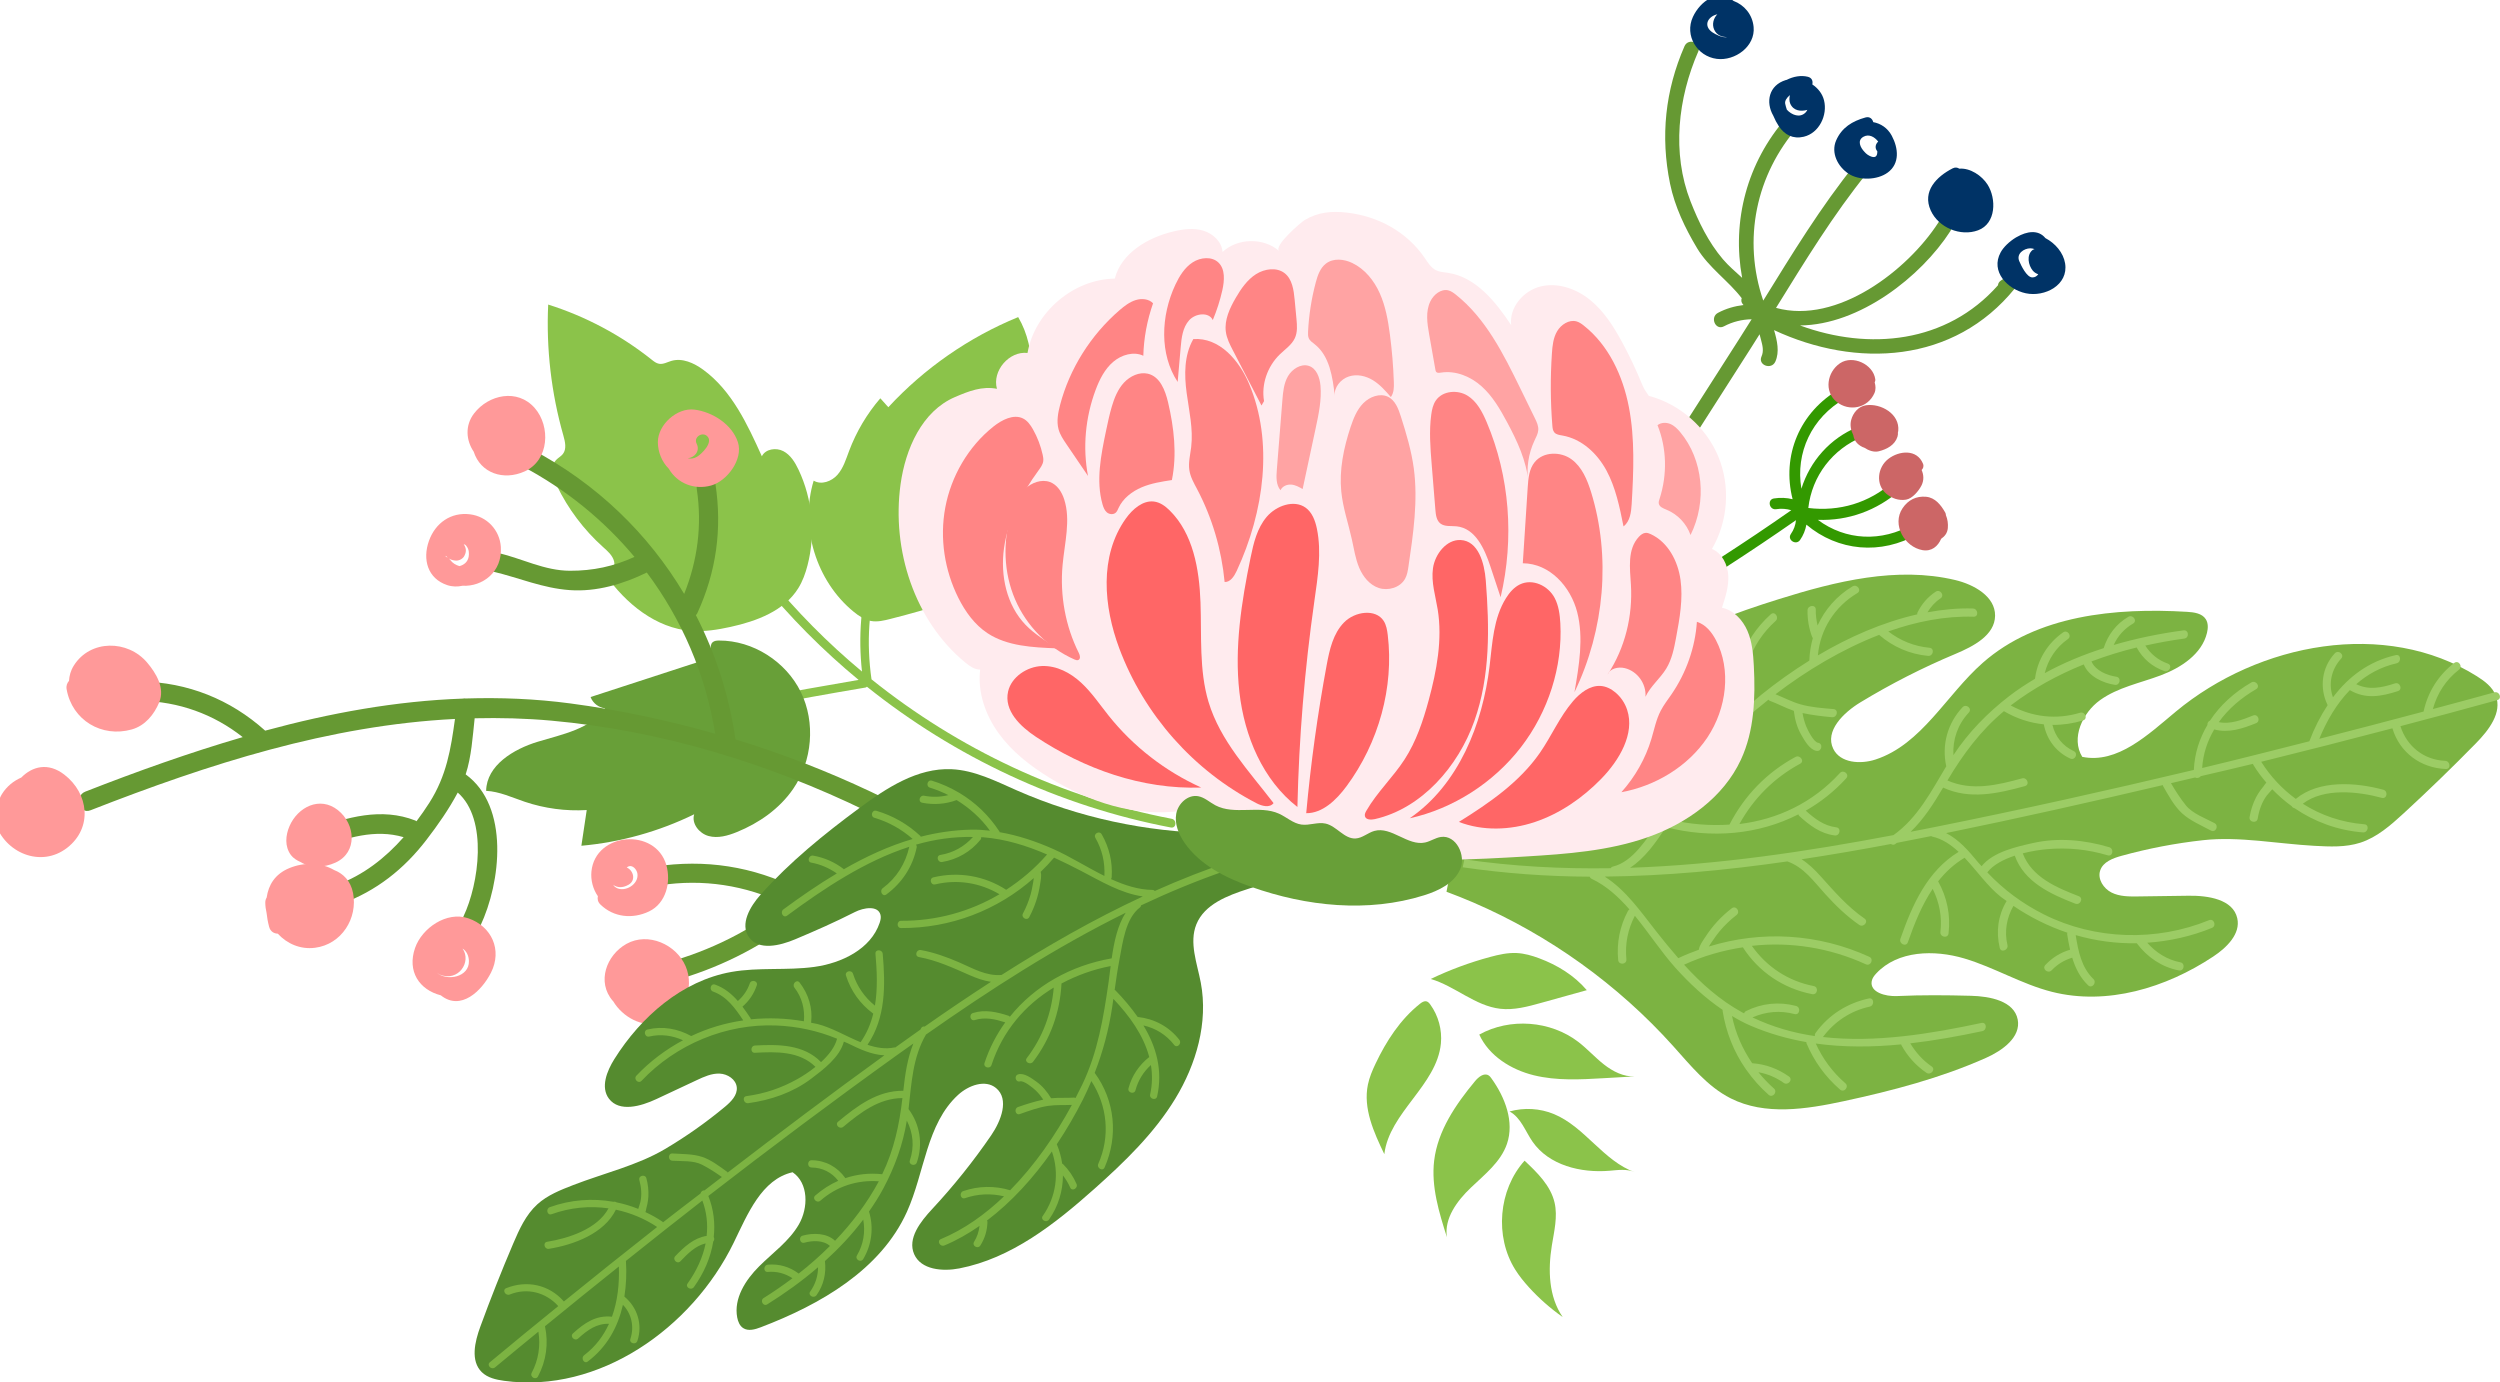 <?xml version="1.0" encoding="UTF-8" standalone="no"?>
<svg
   xmlns:dc="http://purl.org/dc/elements/1.1/"
   xmlns:cc="http://creativecommons.org/ns#"
   xmlns:rdf="http://www.w3.org/1999/02/22-rdf-syntax-ns#"
   xmlns:svg="http://www.w3.org/2000/svg"
   xmlns="http://www.w3.org/2000/svg"
   id="svg10155"
   version="1.1"
   viewBox="0 0 596.993 330.13"
   height="330.13mm"
   width="596.993mm">
  <defs
     id="defs10149" />
  <g
     transform="translate(23.33,-218.113)"
     id="layer1">
    <g
       id="g10014"
       transform="matrix(0.353,0,0,-0.353,-703.128,548.244)">
      <g
         transform="scale(0.167)"
         id="g681">
        <path
           id="path683"
           style="fill:#8bc34a;fill-opacity:1;fill-rule:nonzero;stroke:none"
           d="m 16277.8,2283.34 c -446.4,85.18 -864.5,283.01 -1215.9,564.85 -21.2,147.01 -11.7,293.63 29.5,436.56 6.3,21.83 -27,34 -33.4,11.97 -39.4,-136.5 -50.1,-276.53 -34.7,-416.9 -139.3,115.86 -267.3,245.35 -382,386.29 -3.1,-2.92 -5.3,-6.48 -9,-8.85 -1.4,-0.92 -2.8,-1.85 -4.3,-2.79 -4.9,-3.22 -10.1,-5.93 -15.3,-8.55 119,-146.36 252,-280.41 396.9,-399.98 -137.6,-23.31 -275,-47.99 -412,-74.53 -22.5,-4.35 -16.5,-39.29 5.9,-34.94 144.6,28 289.5,54.22 434.8,78.64 2.4,0.4 3.2,2.22 5,3.25 355.7,-284.55 778.6,-483.93 1231.3,-570.32 22.5,-4.29 25.4,31.06 3.2,35.3" />
      </g>
      <g
         transform="scale(0.162)"
         id="g685">
        <path
           id="path687"
           style="fill:#8bc34a;fill-opacity:1;fill-rule:nonzero;stroke:none"
           d="m 15285.2,3765.86 c 31.7,-19.16 74.9,-3.32 99.4,24.5 24.5,27.83 35.4,64.6 48.5,99.3 30.1,80.25 74.5,155.13 130.4,220.05 11.2,-12.42 22.3,-24.83 33.5,-37.25 150.5,162.87 337,292.31 542.2,376.35 80.8,-137.11 60.3,-308.77 37.2,-466.21 15.1,41.68 84.7,31.21 104.2,-8.63 19.4,-39.84 4.5,-87.36 -13.2,-128.03 -55.3,-127.57 -135.8,-244.14 -235.5,-341.01 22.7,-31.04 81.6,-34.47 83.5,-72.88 1,-19.44 -15.3,-34.99 -30.7,-46.87 -137.4,-105.97 -310,-153.25 -478,-196.46 -26.9,-6.91 -54.8,-13.82 -82.1,-8.91 -27.1,4.88 -50.9,20.97 -72.2,38.38 -157,127.84 -226,353.95 -167.2,547.67" />
      </g>
      <g
         transform="scale(0.152)"
         id="g689">
        <path
           id="path691"
           style="fill:#8bc34a;fill-opacity:1;fill-rule:nonzero;stroke:none"
           d="m 15109.3,4797.25 c 166.6,-52.63 323.4,-136.08 460.1,-244.87 10,-7.97 20.5,-16.35 33.1,-18.62 18.6,-3.38 36.5,7.26 54.6,12.68 48.8,14.6 100.9,-9.15 142.1,-39.19 126.8,-92.59 196.5,-242.2 261,-385.3 16,32.82 63.1,39.84 95.4,22.98 32.4,-16.86 52.5,-50.18 68.1,-83.18 62,-131.37 76.3,-284.6 39.7,-425.17 -9.2,-35.41 -21.7,-70.29 -40.9,-101.4 -62.7,-101.35 -185.5,-146.97 -301.9,-172.53 -57.3,-12.59 -116,-22.07 -174.6,-17.72 -157.5,11.67 -292.5,122.23 -382.9,251.71 27.3,-3.41 46.4,31.17 39.5,57.83 -6.8,26.66 -29.3,45.85 -49.8,64.24 -85.1,76.42 -155.1,169.56 -204.9,272.55 -17.6,36.5 -31.2,84.37 -3.6,114.06 9.2,9.85 21.8,16.1 30.2,26.66 17.8,22.51 10.1,55.05 2.3,82.63 -53.8,188.87 -76.7,386.49 -67.5,582.64" />
      </g>
      <g
         transform="scale(0.152)"
         id="g693">
        <path
           id="path695"
           style="fill:#689f38;fill-opacity:1;fill-rule:nonzero;stroke:none"
           d="m 15280.8,2547.58 c -7.9,-52.98 -15.9,-105.94 -23.8,-158.92 174,15.6 345,63.33 502,140.07 -12.7,-41.24 22.4,-85.27 64,-96.69 41.6,-11.42 85.9,1.28 125.8,17.5 98.8,40.04 189.8,103.76 250.3,191.51 85.7,124.57 100.9,295.56 34.7,431.5 -66.3,135.95 -212.9,229.98 -364.1,229.45 -10.2,-0.04 -21.3,-0.86 -28.8,-7.83 -15.9,-14.88 -2.6,-43.52 -13.8,-62.19 -6.4,-10.78 -19.4,-15.45 -31.4,-19.34 -165.9,-54.02 -331.8,-108.04 -497.7,-162.06 9.7,-26.99 35.9,-47.31 64.5,-50.08 -65.9,-92.48 -190.1,-115.8 -298.8,-148.68 -108.7,-32.87 -228.5,-105.22 -230.6,-218.76 59.7,-3.17 115.2,-29.51 171.8,-48.6 88.5,-29.84 182.7,-42.44 275.9,-36.88" />
      </g>
      <g
         transform="scale(0.16)"
         id="g697">
        <path
           id="path699"
           style="fill:#669933;fill-opacity:1;fill-rule:nonzero;stroke:none"
           d="m 14285.9,3944.34 c -46.6,24.62 -88,-46.03 -41.3,-70.68 184.6,-97.44 344.5,-228.21 474,-383.12 -87.4,-40.19 -175.5,-58.96 -273.2,-58.61 -106.8,0.39 -200.4,50.9 -301.9,75.09 -51.4,12.23 -73.1,-66.7 -21.8,-78.93 110.4,-26.3 208.9,-69.95 323.7,-78.01 112.9,-7.92 225,25.39 325.4,74.35 147.8,-197.73 248.5,-429.97 289.1,-681.55 -199.8,56.6 -404,100.45 -612.6,128.13 -148.4,19.7 -295.6,25.44 -441.6,20.91 -4.5,0.57 -8.8,0.41 -13,-0.49 -283.2,-10.04 -561.6,-61.22 -835.6,-135.59 -0.2,0.16 -0.2,0.34 -0.4,0.5 -147.1,132 -327.1,203.61 -524.9,207.58 -52.8,1.07 -52.7,-80.79 0,-81.85 159.7,-3.21 306.6,-55.82 430.4,-153.49 -224.7,-65.56 -446.5,-144.88 -665,-230.29 -48.6,-18.99 -27.4,-98.17 21.8,-78.92 501.2,195.97 1009.3,359.24 1540.7,386.02 -17.4,-127.13 -35.5,-240.03 -108.4,-354.43 -17,-26.82 -35.3,-52.76 -54.3,-78.16 -1.7,0.92 -2.8,2.28 -4.7,3.02 -144,56.44 -289.4,13.98 -428.5,-36.47 -49.2,-17.87 -28,-96.99 21.7,-78.94 117,42.42 235.9,80.74 357.1,45.09 -77.6,-87.9 -169.9,-160.53 -283.1,-202.04 -49.2,-18.03 -27.9,-97.15 21.7,-78.94 145.5,53.35 262.6,145.77 357.1,268.68 49.2,63.95 95.3,129.88 133.1,200.96 129.1,-113.21 88.8,-387.24 24.7,-522.53 -22.4,-47.44 48.1,-89 70.7,-41.32 86.9,183.68 124.5,505.16 -61.9,640.74 24.4,74.03 29.6,159.88 38,237.19 107.3,2.46 215.5,-0.19 324.9,-10.09 462.7,-41.85 914.3,-179.28 1332.6,-382.64 -77.3,-128.02 -172.3,-240.11 -280.7,-335.83 -2.5,2.13 -4.5,4.5 -7.9,6.21 -191.9,96.42 -395,127.65 -607.2,95.21 -52,-7.96 -29.8,-86.82 21.8,-78.94 182.2,27.87 360.6,0.23 526.1,-78.73 -145.4,-112.93 -312.7,-197.6 -497.2,-248.27 -50.8,-13.95 -29.2,-92.93 21.7,-78.93 380.6,104.5 696.1,345.83 897.7,683.73 151.9,-77.48 299.2,-163.46 440.3,-257.35 44.1,-29.34 85,41.59 41.3,70.67 -346.2,230.35 -718.8,405.77 -1110.7,525.67 -26.9,186.33 -84.2,363.19 -167.4,525.32 2.1,2.57 4.4,4.62 6,8.1 80.2,174.67 105.5,355.82 76.8,545.75 -7.8,52.05 -86.7,29.86 -78.9,-21.76 22.9,-151.66 3.2,-301.28 -53.4,-442.34 -151.4,254.52 -370.5,466.56 -642.8,610.32" />
      </g>
      <g
         transform="scale(0.147)"
         id="g701">
        <path
           id="path703"
           style="fill:#ff9999;fill-opacity:1;fill-rule:nonzero;stroke:none"
           d="m 15983.2,2018.29 c -91.5,-51.07 -138.3,-175.24 -62.6,-262.36 0.6,-0.65 1.3,-1.01 1.8,-1.65 42.9,-72.33 134.3,-123.38 216.4,-98.89 107.3,32.01 161.2,158.25 116.6,260.79 -43.2,99.57 -172.3,157.92 -272.2,102.11" />
      </g>
      <g
         transform="scale(0.146)"
         id="g705">
        <path
           id="path707"
           style="fill:#ff9999;fill-opacity:1;fill-rule:nonzero;stroke:none"
           d="m 15930.6,2367.95 c -4,-39.8 7,-82.05 29.8,-114.83 -2.8,-12.72 -0.5,-26.53 11.8,-38.51 61.7,-60.1 149.3,-68.34 225.5,-32 78.9,37.65 102.3,136.36 80.1,214.28 -50,175.33 -329,152.95 -347.2,-28.94 z m 100.3,-61.96 c 18.1,-12.76 42.1,-16.4 71.1,-0.11 36.9,20.72 22.5,67.43 -7.7,80.14 5.3,4.53 11.3,7.18 18.6,6.62 16.6,-2.46 28.9,-20.74 30.9,-36.13 6.2,-48.61 -57.5,-86.46 -98,-64.52 -6.1,3.32 -11.1,8.2 -14.9,14" />
      </g>
      <g
         transform="scale(0.149)"
         id="g709">
        <path
           id="path711"
           style="fill:#ff9999;fill-opacity:1;fill-rule:nonzero;stroke:none"
           d="m 15911.4,4269.66 c 0,-44.89 18.2,-90 49.6,-121.15 39.4,-67.68 117.2,-97.21 192.5,-76.14 72.3,20.25 146.5,119.19 121.3,196.66 -26.4,81.14 -115.5,137.42 -197,147.86 -79.3,10.14 -166.2,-68.29 -166.4,-147.23 z m 135.4,-73.26 c 28.8,0.77 58.2,31.53 40.7,65.76 -14.6,28.49 23,54.28 45.7,36.06 34.7,-27.92 -24.2,-83.63 -43.6,-95.08 -15.7,-9.24 -30.1,-10.13 -42.8,-6.74" />
      </g>
      <g
         transform="scale(0.139)"
         id="g713">
        <path
           id="path715"
           style="fill:#ff9999;fill-opacity:1;fill-rule:nonzero;stroke:none"
           d="m 15942.1,4095.93 c -32.4,-90.65 -6.3,-183.45 88.5,-215.24 25.3,-8.48 50.6,-8.55 74.6,-3.27 97.7,-5.19 194.8,66.85 186.8,188.85 -5.5,82.72 -68,148.49 -149.8,158.81 -93.8,11.84 -169.2,-42.71 -200.1,-129.15 z m 172.4,-72.78 c 0.9,1.83 1.7,3.65 2.6,5.48 8.7,18.97 4.3,36.79 -5.8,50.13 4.7,0.56 9.6,-2.06 14.8,-10.37 10.6,-13.91 12.1,-32.87 9.3,-49.52 -4.4,-25.67 -23.1,-40.42 -45.1,-45.87 -17.5,5.23 -33.4,14.68 -44,29.27 -6.3,8.6 -14.2,13.33 -22.4,16.48 0,1.56 0,3.11 0.1,4.69 10.7,-12.97 26.4,-22.38 49.8,-23.65 15.1,-0.83 34.2,9.29 40.7,23.36" />
      </g>
      <g
         transform="scale(0.141)"
         id="g717">
        <path
           id="path719"
           style="fill:#ff9999;fill-opacity:1;fill-rule:nonzero;stroke:none"
           d="m 15932.8,4649.66 c -45.4,-58.85 -38.3,-130.55 -2.1,-184.04 32.7,-102.31 142.3,-140.76 244.6,-94.49 118.3,53.5 124.7,216.32 48.2,303.92 -82.9,95.02 -221.5,64.35 -290.7,-25.39" />
      </g>
      <g
         transform="scale(0.139)"
         id="g721">
        <path
           id="path723"
           style="fill:#ff9999;fill-opacity:1;fill-rule:nonzero;stroke:none"
           d="m 15874.4,2114.33 c -39.2,-113.18 20.3,-203.16 125.5,-230.22 97.1,-77.63 199,21.32 244.1,110.43 56,110.74 3.1,226.07 -111.1,264.69 -104.2,35.28 -224.8,-47.38 -258.5,-144.9 z m 105.2,-119.48 c 5.5,-3.48 10.1,-7.6 16.8,-10.31 88.5,-35.79 154.7,62.49 109.2,127.16 19.4,-11.78 30.3,-34.9 31,-60.64 2.2,-78.65 -106.9,-100.01 -157,-56.21" />
      </g>
      <g
         transform="scale(0.133)"
         id="g725">
        <path
           id="path727"
           style="fill:#ff9999;fill-opacity:1;fill-rule:nonzero;stroke:none"
           d="m 15952.2,2830.2 c -20.8,-47.79 -25.3,-103.86 6.9,-147.4 12.1,-16.27 30.2,-27.37 49.9,-36.07 49.7,-30.67 118.1,-29.27 176.6,-2.66 114.4,52.05 101.8,196.22 12.8,266.89 -92.4,73.38 -204.2,15.52 -246.2,-80.76" />
      </g>
      <g
         transform="scale(0.133)"
         id="g729">
        <path
           id="path731"
           style="fill:#ff9999;fill-opacity:1;fill-rule:nonzero;stroke:none"
           d="m 15951.8,2616.49 c -73.9,-30.3 -106.7,-85.92 -115.9,-149.93 -4.4,-7.05 -7.2,-15.59 -7.1,-26.15 0.2,-17.6 2.5,-34.74 6.4,-51.35 2.6,-23.84 6.8,-47.88 13.2,-71.59 6.4,-23.94 24.8,-34.27 43.9,-34.7 46.8,-50.94 114.5,-81.38 189.6,-71.76 134.8,17.27 218.1,149.87 193.4,278.28 -11.9,61.75 -49.8,99.15 -96.7,117.27 -66.8,38.7 -152.7,40.28 -226.8,9.93" />
      </g>
      <g
         transform="scale(0.125)"
         id="g733">
        <path
           id="path735"
           style="fill:#ff9999;fill-opacity:1;fill-rule:nonzero;stroke:none"
           d="m 15806,3880.32 c -18,-28.43 -24.6,-56.2 -26.3,-83.17 -10.1,-11.39 -16.3,-26.59 -13,-45.28 29.4,-168.05 190.4,-263.7 352.8,-217.79 72.1,20.4 120.7,80.74 148.3,146.71 32.2,77.2 -17.1,158.15 -65,214.79 -105.4,124.72 -307.9,125.38 -396.8,-15.26" />
      </g>
      <g
         transform="scale(0.122)"
         id="g737">
        <path
           id="path739"
           style="fill:#ff9999;fill-opacity:1;fill-rule:nonzero;stroke:none"
           d="m 15903.1,3354.3 c -42.7,-18.73 -80.2,-48.41 -107.2,-91.51 -18.7,-29.89 -27.7,-69.72 -25.8,-108.47 -12.3,-11.37 -18.8,-28.4 -12.1,-49.83 52.6,-167.53 253.8,-253.43 399.8,-139.46 142.2,111.02 119.3,301.22 -16.2,405.53 -89.9,69.25 -177.4,45.78 -238.5,-16.26" />
      </g>
      <g
         transform="scale(0.202)"
         id="g741">
        <path
           id="path743"
           style="fill:#669933;fill-opacity:1;fill-rule:nonzero;stroke:none"
           d="m 16281.4,3664.27 c 18.6,23.02 -13.6,48.34 -35.5,33.72 -3.7,-2.52 -7.5,-5.04 -11.3,-7.56 -6.6,-4.43 -9.6,-10.16 -10,-15.97 -172.3,-194.76 -432.3,-219.42 -663,-134.62 199.3,1.81 405.1,163.04 503.5,315.93 17.2,26.67 -22.8,55.74 -40,28.93 -102.3,-158.92 -338.5,-342.72 -543.8,-286.01 96.1,155.24 191.9,312.41 306.1,453.38 20.1,24.77 -20,53.56 -40,28.93 -115.3,-142.34 -211.9,-301.18 -308.9,-457.9 -69.7,203.6 -25.2,421.53 117.7,584.14 21,23.93 -19.2,52.63 -40,28.93 -132,-150.18 -183.5,-346.29 -148.4,-536.82 -22.2,20.41 -45.6,40.13 -64.4,62.29 -48.5,57.11 -81.3,124.53 -108.4,193.69 -63.4,162.28 -42.1,346.27 26.1,502.49 12.8,29.17 -33.5,46.35 -46.3,17.25 -64.7,-148.27 -80.9,-301.87 -48.4,-460.39 15.8,-77.16 50.6,-149.26 90.7,-216.33 38.9,-65 105.2,-109.22 149.3,-167.28 -2.4,-6.77 -1.9,-14.45 4.9,-21.55 0.4,-0.42 0.8,-0.84 1.2,-1.26 -29.6,-3.56 -58.6,-11.77 -85.6,-26.18 -28,-14.9 -8.2,-60.14 19.9,-45.18 29.3,15.57 60.9,23.08 92.8,23.68 -13.4,-21.51 -26.9,-42.97 -40.5,-64.25 l -383.7,-600.18 c -17.1,-26.71 22.9,-55.78 40.1,-28.92 l 383.7,600.18 c 9,14.2 18,28.59 27,42.93 1.6,-6.02 3.1,-12.02 4.7,-18.03 5,-18.94 10.2,-37.71 1.8,-56.33 -13.1,-29.02 33.3,-46.17 46.3,-17.25 14.6,32.39 6.2,70.12 -4.3,105.49 275.5,-128.28 602.7,-112.27 806.7,140.05" />
      </g>
      <g
         transform="scale(0.191)"
         id="g745">
        <path
           id="path747"
           style="fill:#003366;fill-opacity:1;fill-rule:nonzero;stroke:none"
           d="m 16293.5,4800.82 c -4.1,44.46 -33.3,78.17 -71.1,92.3 -53.5,45.69 -118.2,-0.87 -143.9,-56.57 -30.6,-66.2 15.1,-139.75 84.4,-148.62 64.8,-8.3 137.1,44.28 130.6,112.89 z m -143.5,39.49 c 4.8,2.74 9.9,4.24 15,5.53 -13.7,-13.88 -19.5,-35.39 -11.4,-53.89 8.9,-20.2 27,-26.76 46.1,-26.81 -16.3,-3.95 -40.7,9.25 -51.5,16.33 -25.5,16.77 -25.3,43.17 1.8,58.84" />
      </g>
      <g
         transform="scale(0.194)"
         id="g749">
        <path
           id="path751"
           style="fill:#003366;fill-opacity:1;fill-rule:nonzero;stroke:none"
           d="m 16287.1,4470.78 c -5.9,23.59 -21.3,42.42 -40.9,55.51 2.8,11.19 -1,23.1 -15.7,26.74 -23.8,5.92 -50.6,0.97 -73.9,-10.92 -0.9,-0.26 -1.9,-0.26 -2.8,-0.55 -59.5,-18.3 -71,-76.86 -43.8,-124.05 5.5,-13.38 12.3,-26.16 19.1,-36.41 20.5,-30.99 50.1,-45.9 87,-37.3 54.2,12.65 83.9,75.66 71,126.98 z m -135.4,-12.09 c -2.2,10.43 5.5,21.55 16.4,30.42 -2.4,-10.37 -2.6,-21.26 1.2,-29.92 11,-25.09 36.7,-28.09 59.6,-21.58 -1.7,-3.55 -3.8,-6.79 -6.3,-9.33 -20.3,-20.37 -49,-7.99 -65.2,9.97 -2.5,7.5 -4.5,14.74 -5.7,20.44" />
      </g>
      <g
         transform="scale(0.197)"
         id="g753">
        <path
           id="path755"
           style="fill:#003366;fill-opacity:1;fill-rule:nonzero;stroke:none"
           d="m 16271.9,4280.8 c -14.7,27.58 -38.8,42.55 -63.9,47.07 -2.8,11.29 -12,20.09 -26.7,16.02 -45.1,-12.54 -81.5,-34.69 -100.7,-78.97 -18.7,-43.04 6.2,-90.09 42.3,-113.91 37,-24.36 98.7,-22.55 134.5,3.46 42.6,30.9 37,84.02 14.5,126.33 z m -46.8,-19.78 c -9,-8.09 -13,-21.46 -3,-33.48 0.2,-16.87 -6.7,-22.87 -20.8,-17.99 -9.2,3.34 -17,8.76 -23.4,16.29 -14.1,14.61 -26,38.96 -3.8,51.69 18.6,10.63 38,0.37 51,-16.51" />
      </g>
      <g
         transform="scale(0.201)"
         id="g757">
        <path
           id="path759"
           style="fill:#003366;fill-opacity:1;fill-rule:nonzero;stroke:none"
           d="m 16270.4,4031.29 c -19.3,30.6 -59.2,57.01 -95.3,53.79 -6,4.08 -13.6,5.54 -22.3,1.14 -54.4,-27.72 -103,-77.15 -73.9,-141.63 26.4,-58.56 100.9,-88.63 159.4,-66.87 61.4,22.8 61.7,106.68 32.1,153.57" />
      </g>
      <g
         transform="scale(0.204)"
         id="g761">
        <path
           id="path763"
           style="fill:#003366;fill-opacity:1;fill-rule:nonzero;stroke:none"
           d="m 16288.1,3711.18 c -5.8,35.22 -32.5,66.41 -65.4,83.68 -23.5,28.96 -61.7,22.54 -94.4,3.74 -1.2,-0.61 -2.3,-1.2 -3.5,-1.85 -21.9,-13.38 -41,-31.96 -50.3,-48.96 -35.2,-64.06 23.5,-123.08 83,-135.87 63.2,-13.6 142.5,27.4 130.6,99.26 z m -108.7,-46.73 c -18.9,0.26 -37.3,40.03 -43.3,53.92 -10.5,24.62 15.3,42.43 36.7,42.61 5,0.05 9.6,-1.22 14.1,-2.65 -2.1,-1.07 -4.4,-1.12 -6.5,-2.76 -21.2,-17.04 -14.3,-50.72 0.6,-68.65 5.2,-6.15 11.4,-9.68 18.1,-11.95 -4.4,-6.11 -10.7,-10.64 -19.7,-10.52" />
      </g>
      <g
         transform="scale(0.198)"
         id="g765">
        <path
           id="path767"
           style="fill:#339900;fill-opacity:1;fill-rule:nonzero;stroke:none"
           d="m 15359.9,2666.73 c 166,98.35 328.1,202.82 486.3,313.42 -16.8,4.88 -33.8,6.26 -51.7,3.5 -23.8,-3.68 -31.5,32.99 -7.6,36.68 21.7,3.35 43.1,2.54 63.8,-2.63 -37.9,148.23 23.4,298.44 161.9,377.37 21.1,11.98 37.9,-21.46 17,-33.37 -114.2,-65.08 -169.6,-185.6 -148.9,-308.13 29.3,94.15 98,172.37 191.7,210.69 22.2,9.1 39.4,-24.22 17,-33.35 -102.1,-41.79 -172.6,-133.54 -185.1,-243.19 106.3,-12.8 206.8,17.1 288.3,88.41 18.2,15.93 43.2,-11.95 25,-27.86 -79.4,-69.59 -177.5,-104.8 -280.7,-101.01 94.7,-70.59 217.2,-77.27 325.2,-14.86 21,12.11 37.9,-21.34 17.1,-33.37 -126.5,-73.1 -273.7,-59.08 -381.4,31.83 -3.4,-18.57 -10.4,-36.4 -21.7,-52.52 -13.8,-19.75 -45.2,0.78 -31.3,20.6 10.2,14.51 15.8,30.44 17.4,47.16 -158,-110.15 -319.6,-214.59 -485.3,-312.73 -20.8,-12.34 -37.7,21.14 -17,33.36" />
      </g>
      <g
         transform="scale(0.196)"
         id="g769">
        <path
           id="path771"
           style="fill:#cc6666;fill-opacity:1;fill-rule:nonzero;stroke:none"
           d="m 16294.8,3414.48 c 5.2,11.96 4.5,24.83 0.9,37.25 1.6,3.17 2.6,6.74 2,11.04 -7.2,51.67 -77.9,84.49 -121.7,54.98 -44.1,-29.75 -56.2,-97.13 -11.9,-132.99 43.5,-35.21 108,-22.12 130.7,29.72" />
      </g>
      <g
         transform="scale(0.198)"
         id="g773">
        <path
           id="path775"
           style="fill:#cc6666;fill-opacity:1;fill-rule:nonzero;stroke:none"
           d="m 16290.8,3064.23 c 9.2,18.03 8,36.8 0.7,53.35 5.3,5.07 8.2,12.83 4.7,21.44 -20.8,50.93 -81.8,44.87 -118.6,16.3 -37.3,-28.98 -44.1,-87.77 -6.6,-119.01 19,-15.9 42.3,-24.04 67,-20.15 21.9,3.44 43.5,29.88 52.8,48.07" />
      </g>
      <g
         transform="scale(0.197)"
         id="g777">
        <path
           id="path779"
           style="fill:#cc6666;fill-opacity:1;fill-rule:nonzero;stroke:none"
           d="m 16227.1,3197.61 c 27.5,6.91 55,21.16 64.1,49.88 1.5,4.92 2,10.05 1.6,15.11 0.3,1.68 1,3.03 1.1,4.79 6.1,58.8 -60.2,95.77 -110.9,88.19 -26.1,-3.9 -44.4,-26.26 -50.7,-50.37 -4.8,-18.32 -0.8,-36.18 7.3,-52.32 2.2,-16.25 11.8,-31.08 31.8,-40.75 1.9,-0.89 3.9,-1.34 5.8,-2.13 15.1,-9.95 33.4,-16.53 49.9,-12.4" />
      </g>
      <g
         transform="scale(0.199)"
         id="g781">
        <path
           id="path783"
           style="fill:#cc6666;fill-opacity:1;fill-rule:nonzero;stroke:none"
           d="m 16276,2868.01 c 12.1,8.21 21.2,19.49 22.7,36.44 1.3,14.13 -0.7,30.16 -6.6,43.98 0.1,2.84 -0.5,5.81 -2.3,8.95 -14.3,25.12 -33.9,50.67 -65.2,53.5 -33.8,3.04 -61.3,-11.27 -79.9,-39.19 -37.2,-55.74 7,-131.49 67.7,-142.24 31.2,-5.52 52.6,13.02 63.6,38.56" />
      </g>
      <g
         transform="scale(0.222)"
         id="g785">
        <path
           id="path787"
           style="fill:#7cb342;fill-opacity:1;fill-rule:nonzero;stroke:none"
           d="m 13164.3,1462.53 c -27,11.67 -54.4,22.43 -81.9,32.78 10.9,58.59 24.1,116.61 39.4,174.08 21.6,-2.25 43.5,-4.08 64.9,-6.52 74,-8.42 158.7,-13.51 212.5,37.91 49.5,47.24 53,123.19 69.1,189.69 32.8,135.69 129.6,249.36 244.8,328.16 115.3,78.8 248.6,126.55 381.8,168.27 174.1,54.53 359.9,100.46 537.5,58.34 57.3,-13.62 122.4,-49.9 121.7,-108.86 -0.7,-59.44 -66.1,-93.31 -120.9,-116.31 -100.1,-42 -197.1,-91.46 -289.9,-147.82 -51.4,-31.23 -108.7,-87.35 -82.3,-141.41 21.2,-43.54 82.8,-47.65 128.9,-32.53 140.9,46.26 215.3,196.57 326.6,294.61 164.9,145.29 403.6,168.58 623,155.35 21.1,-1.27 45.4,-4.6 56.7,-22.48 7.7,-12.11 7,-27.76 3.6,-41.71 -15.6,-64.72 -79,-106.1 -141.4,-129.51 -62.3,-23.41 -130.1,-36.38 -184.2,-75.2 -54.1,-38.83 -89.4,-116.3 -54.5,-172.98 107.5,-21.96 200.9,67.95 285.3,138 253.2,210.1 638.5,282.82 917.1,107.74 23.7,-14.9 47.6,-32.84 57.7,-58.93 20.2,-51.69 -21.1,-105.4 -60,-145.04 -71.8,-73.31 -145.5,-144.71 -221,-214.15 -39.4,-36.14 -80.8,-72.7 -131.6,-89.17 -44.9,-14.56 -93.4,-12.14 -140.6,-9.55 -110.8,6.06 -228.4,29.31 -338.7,17.15 -84,-9.24 -167.1,-25.19 -248.5,-47.66 -26.4,-7.26 -56.1,-18.47 -64.9,-44.31 -8.9,-26.12 9.8,-55.2 34.5,-67.57 24.6,-12.36 53.5,-12.24 81.1,-11.85 51.2,0.72 102.5,1.43 153.7,2.15 59.2,0.83 135.3,-10.75 148.3,-68.49 10.9,-47.82 -32.4,-89.71 -73.2,-116.83 -143.9,-95.47 -323.9,-149.95 -491.3,-107.58 -92.5,23.43 -175.9,74.66 -267.4,101.79 -91.5,27.13 -202.8,24.33 -267.9,-45.44 -6.5,-6.87 -12.5,-14.69 -14.1,-23.95 -6.1,-33.71 42.1,-46.8 76.4,-45.26 78.6,3.54 147.3,2.87 226,0.85 57.8,-1.49 131.5,-15.54 142.5,-72.31 10.4,-53.87 -46.8,-94.73 -96.9,-117.023 -138.1,-61.403 -285.2,-99.957 -433,-131.792 -114.7,-24.726 -240.1,-44.328 -344.8,8.651 -71,35.895 -122.2,100.353 -175.4,159.494 -168.3,187.22 -377.5,337.49 -608.7,437.22" />
      </g>
      <g
         transform="scale(0.222)"
         id="g789">
        <path
           id="path791"
           style="fill:#9ccc65;fill-opacity:1;fill-rule:nonzero;stroke:none"
           d="m 13924.3,1135.07 c -53.7,36.32 -101.5,80.75 -145.1,129.43 -41.9,46.92 -80,105.26 -122.8,157.65 -21.5,-41.62 -30.4,-85.91 -25.8,-132.73 1.5,-16.13 -23.5,-18.38 -25,-2.25 -5.1,52.31 4.9,103.1 29.7,149.46 1.2,2.28 2.9,3.73 4.7,4.82 -33.7,38.53 -70.8,72.43 -115.5,93.37 -3.1,1.49 -4.7,3.92 -5.7,6.46 -129.4,0.52 -258.5,9.88 -387,28.6 1.8,8 3.1,16.11 5,24.1 148.1,-21.43 296.9,-29.34 446,-26.95 1.3,2.13 3,4.11 6.3,4.9 61.7,14.56 103.8,85.52 138.4,134.48 20.6,29.22 39.9,59.4 59,89.66 -0.5,0.82 -1.5,0.92 -1.9,1.96 -13.8,37.75 -24.9,76.68 -32.3,115.78 -49.7,29.13 -85.2,75.01 -98.8,131.3 -3.7,15.57 19.8,24.54 23.6,8.83 10.3,-42.99 34.5,-79.26 69.2,-105.28 -10.3,84.71 2.1,168.98 57.7,243.06 9.7,12.98 29,-3.18 19.3,-16.11 -21.8,-28.97 -35.7,-59.77 -44.4,-91.49 33.2,10.59 62.1,29.97 84.4,57.32 10.3,12.56 29.6,-3.56 19.3,-16.1 -28.7,-35.13 -66.3,-57.81 -109.7,-68.85 -13,-76.78 3.6,-158.07 30.1,-234.36 5.1,8.03 10.2,16.1 15.3,24.09 43.5,67.21 92.9,127.54 148.9,182.46 -24.5,116.56 15.1,232.89 103.5,312.2 12.1,10.84 26.5,-9.78 14.6,-20.47 -77.3,-69.39 -111,-169.56 -95.9,-270.61 17.1,15.74 34.3,31.3 52.7,46.08 44.8,36.13 93.9,71.4 146,103.83 0.7,23.74 4.4,46.9 10.8,69.05 -0.6,0.81 -1.5,0.91 -1.9,1.94 -10.1,26.65 -14.9,53.63 -14.4,82.15 0.3,16.03 25.4,18.45 25.1,2.26 -0.4,-16.77 1.9,-32.72 5.5,-48.51 22.2,48.73 58.4,90.55 106.6,119.26 13.9,8.24 28.6,-12.19 14.6,-20.48 -69.1,-41.12 -113.3,-110.82 -120.3,-189.99 94.5,56.03 197.9,101.43 303,125.2 0,1.64 -0.7,3.07 0.2,4.87 12.9,26.56 31.3,47.91 55.9,64.23 13.5,8.95 28.1,-11.52 14.6,-20.48 -17.1,-11.32 -29.5,-25.65 -39.8,-42.39 46.1,8.48 92.5,13.02 138.5,11.6 15.9,-0.49 18.4,-25.53 2.2,-25.03 -87.3,2.7 -174.9,-14.94 -260,-44.83 36.8,-28.31 78.9,-45.42 125.6,-49.83 16.2,-1.52 11.6,-26.25 -4.4,-24.73 -55.8,5.25 -106.9,27.38 -149.1,64.07 -113.6,-43.97 -221.8,-109.23 -315.9,-180.99 25.2,-10.04 48.9,-22.8 75.3,-30.43 32.8,-9.47 67.8,-11.78 101.6,-14.76 16.1,-1.42 11.6,-26.15 -4.5,-24.74 -30.3,2.68 -60.2,6.31 -89.9,12.62 2.3,-13.73 5.7,-27.06 11,-40.22 4.5,-10.92 22.6,-48.25 36.3,-50.34 16,-2.44 11.5,-27.18 -4.5,-24.74 -21.2,3.23 -36.7,31.76 -46.4,48.46 -13.2,22.56 -20,47.9 -23,73.68 -25.3,8.54 -48.6,21.55 -73.7,30.74 -1.9,0.7 -2.3,2.2 -3.5,3.35 -13.3,-10.55 -26.5,-21.15 -39.2,-31.83 -96,-80.47 -163.4,-181.77 -230,-286.36 -9.1,-14.32 -18.9,-30.59 -29.3,-47.54 59.8,-14.4 120.4,-18.9 179.6,-15.06 45.2,87.98 113.8,159.04 201,206.09 14.1,7.61 28.8,-12.8 14.6,-20.48 -79.3,-42.74 -142,-105.59 -185.3,-183.86 115.1,13.84 223,64.15 306.2,155.39 10.9,11.95 30.2,-4.1 19.3,-16.11 -36.8,-40.39 -78.5,-72.91 -123.3,-98.62 27,-24.35 55.6,-46.3 92.9,-50.72 16,-1.91 11.5,-26.64 -4.5,-24.73 -43.4,5.14 -77.4,31.17 -108.7,59.83 -1.5,1.34 -1.4,2.97 -2.1,4.48 -122.1,-62.3 -265.4,-74.66 -404,-39 -30.1,-47.23 -65.7,-96.16 -109.1,-123.85 268.9,9.01 537.9,49.31 802.8,99.56 73.9,52.69 115.1,133.35 160.9,209.86 -0.1,0.07 -0.1,0.08 -0.1,0.15 -14.4,64.9 4.2,131.19 49.6,179.63 11.1,11.79 30.4,-4.25 19.3,-16.1 -34,-36.29 -49.5,-81.98 -47.1,-129.81 45.9,69.68 104.4,129.24 170.4,180.16 24.9,19.23 51.3,36.31 78.2,52.47 7.4,57.52 38.2,108.23 85.8,141.45 13.3,9.31 27.8,-11.19 14.5,-20.47 -36.3,-25.41 -60.1,-61.8 -70.6,-103.78 56.9,31.22 117.5,56.09 179.6,76.15 12.9,40.48 38.1,73.83 75.1,95.46 14,8.12 28.6,-12.31 14.6,-20.47 -26.6,-15.57 -46.8,-37.87 -59.2,-65.36 70,20.57 141.8,35.06 212.9,44.59 16.1,2.16 18.3,-22.89 2.3,-25.03 -40,-5.35 -79.6,-12.69 -118.9,-21.39 16.5,-25.85 39.1,-44.49 68.7,-54.92 15.3,-5.39 4.5,-28.11 -10.7,-22.75 -36.4,12.83 -65.6,37.61 -84,71.51 -0.1,0.15 0,0.28 -0.1,0.43 -46.9,-11.39 -92.9,-25.63 -137.9,-42.54 12.3,-28.16 47.2,-42.32 75.8,-46.64 16,-2.42 11.5,-27.15 -4.5,-24.73 -36.6,5.53 -80.2,25.77 -94.8,62.28 -78.9,-31.77 -153.9,-72.71 -222.6,-125.03 65.7,-35.58 139.1,-44.09 211.5,-22.18 15.5,4.68 24.4,-18.84 8.9,-23.53 -31,-9.37 -62.3,-13.89 -93.3,-13.54 8.4,-35.55 31.4,-64.36 65,-79.86 14.7,-6.8 4,-29.57 -10.7,-22.76 -43.1,19.93 -71.7,58.05 -80.5,104.29 -42.2,4.25 -83.3,17.52 -121.6,40.14 -71.2,-59.34 -124.9,-131.68 -172.1,-211.18 73.9,-32.75 151.6,-14.38 227.3,6.39 15.6,4.26 24.5,-19.26 8.9,-23.54 -83,-22.77 -168.7,-42.05 -249.4,-4.54 -28.7,-48.79 -58.8,-96.07 -99,-134.67 23.4,4.55 46.8,9.05 70.1,13.72 265.3,53.21 529.6,112 792.9,174.79 2.3,50.55 17.4,96.29 41.4,136.97 -0.6,5.57 2.5,11.36 8,13.55 30.9,46.9 74.3,86.2 125.8,116.02 13.9,8.07 28.6,-12.35 14.6,-20.47 -45.3,-26.25 -84.8,-60.03 -113.8,-100.49 35.6,-7.07 71.1,6.82 104.7,20.33 15.1,6.07 23.8,-17.5 8.8,-23.53 -41.5,-16.74 -84,-30.78 -127.4,-19.01 -20.6,-35.02 -34,-74.18 -36.7,-117.5 109.1,26.14 217.8,53.8 326.6,81.39 14.6,39.06 33.4,76.17 55.7,110.18 -25.6,52.4 -18.4,114.4 22,157.95 11,11.84 30.3,-4.2 19.3,-16.1 -29.9,-32.19 -39.7,-77.53 -25,-118.03 46.9,62.33 109.4,110.05 191.5,128.62 15.7,3.56 17.8,-21.51 2.2,-25.04 -48.3,-10.92 -88.7,-33.69 -122.9,-63.59 38.9,-18.77 76.3,-11.11 118.1,2.42 15.4,4.98 24.3,-18.55 8.9,-23.53 -51.2,-16.53 -98.5,-25.15 -146.4,3.03 -40.2,-41.35 -70.6,-93.33 -93.1,-148.36 106.1,27.05 212,54.81 317.8,83.04 12.8,59.48 45,110.85 93.3,148.09 12.9,9.94 27.4,-10.61 14.6,-20.48 -39.7,-30.6 -66.5,-72.18 -79.6,-119.92 62.6,16.77 125.1,33.46 187.5,50.81 15.5,4.32 24.4,-19.2 8.8,-23.54 -98.2,-27.31 -196.7,-53.49 -295.2,-79.47 19.4,-61.14 71.3,-102.97 136.2,-105.57 16,-0.64 18.5,-25.68 2.3,-25.03 -76.4,3.06 -140.2,49.67 -162.7,123.4 -0.1,0.27 0.2,0.44 0.1,0.71 -133.1,-34.94 -266.4,-69.06 -400.1,-102.01 28.4,-45.2 64.3,-83.01 105.4,-113.19 70.9,58.84 183.4,50.48 266.7,27.97 15.5,-4.2 11.2,-28.98 -4.5,-24.74 -72.2,19.52 -176.5,31.4 -240.9,-17.95 55.3,-35.27 119,-57.19 187.7,-62.58 16.1,-1.27 11.5,-26 -4.5,-24.74 -76.3,5.99 -147.3,32.12 -208.1,73.64 -4,0.76 -7,3.07 -9,6.3 -21.1,15.25 -40.8,32.59 -59.1,51.49 -5.1,-6.46 -11.7,-12.35 -16.4,-18.7 -15.4,-20.48 -23.9,-45.5 -27.9,-70.51 -2.6,-15.99 -27.4,-11.54 -24.8,4.48 3.5,21.24 10,41.02 19.7,60.21 3.9,7.67 8.8,14.83 13.7,21.93 2.9,4.09 6,8.04 9.3,11.86 2,2.41 5.5,8.7 7.7,9.83 0.1,0.5 0.3,0.91 0.5,1.39 -14.5,17.04 -28.1,34.97 -39.9,54.56 -0.6,0.86 -0.1,1.66 -0.4,2.52 -53.1,-13.02 -106.3,-25.24 -159.5,-37.63 -4.1,-5.55 -11.6,-7.19 -17,-4 -24.6,-5.73 -49.1,-11.61 -73.7,-17.4 13.7,-23.3 28.3,-46.1 45.2,-67.24 20.6,-25.77 59.1,-39.26 87.5,-54.44 14.2,-7.61 3.6,-30.43 -10.7,-22.76 -29.9,16.01 -63.2,29.8 -88.4,52.91 -24.1,22.07 -41.5,54.88 -57.7,82.86 -0.6,0.99 -0.1,1.9 -0.4,2.89 -219.6,-51.46 -439.7,-101.08 -660.7,-146.24 39.8,-20.28 69.2,-54.81 98.7,-90.57 3,-3.65 6.4,-6.77 9.5,-10.33 35.3,43.55 104.8,58.89 156.3,70.52 76.7,17.33 158,9.59 232.6,-12.7 15.3,-4.58 11.1,-29.37 -4.5,-24.73 -60.8,18.16 -120.7,24.21 -184.1,18.84 -21.2,-1.79 -47.9,-5.84 -74.9,-12.79 27.4,-72.51 102.4,-104.13 170.8,-130.6 15.1,-5.85 4.3,-28.58 -10.7,-22.75 -75.1,29.05 -155.8,65.88 -184.4,146.3 -33.9,-11.21 -65.6,-27.6 -83.8,-50.92 49.8,-52.83 107.4,-95.53 173.2,-128.45 155.3,-77.72 342.6,-82.88 502.6,-17.21 15,6.17 23.7,-17.41 8.8,-23.54 -62.9,-25.8 -129.7,-40.58 -197.2,-45.21 26.7,-30.17 60.6,-51.87 101,-59.7 15.9,-3.08 11.4,-27.84 -4.5,-24.75 -52.5,10.2 -96.4,40.36 -128.3,82.85 -62.8,-1.16 -125.6,7.26 -186.2,24.82 7.7,-48.19 17.4,-98.45 53.9,-133.64 11.6,-11.18 -4.4,-30.55 -16.1,-19.29 -24.7,23.85 -38.9,52.98 -48.4,84.18 -24.1,-7.51 -44.9,-19.7 -62.6,-38.44 -11.1,-11.75 -30.4,4.29 -19.3,16.1 21.1,22.41 46.1,37.95 75.4,46.6 -3.6,15.77 -6.4,31.84 -9,47.92 -0.2,1.62 0.8,2.45 1.1,3.78 -0.1,0.02 -0.1,0.04 -0.2,0.05 -59,19.96 -113.6,47.25 -164.5,81.8 -20.8,-36.67 -28,-77.84 -18.2,-119.26 3.7,-15.58 -19.8,-24.55 -23.5,-8.83 -11.7,49.28 -5.4,98.71 20.7,142.45 0.1,0.19 0.3,0.26 0.4,0.44 -6,4.36 -12.1,8.29 -17.9,12.87 -39.6,31.11 -72.7,79.22 -110.3,118.98 -32.6,-19.3 -58.6,-44.05 -80.7,-71.93 0,-0.02 0.1,-0.01 0.1,-0.04 27.4,-49.44 38.2,-102.45 31.7,-158.67 -1.9,-16.09 -26.6,-11.57 -24.8,4.48 5.3,45.88 -2.9,90.38 -23.6,131.32 -32.9,-49.04 -55.6,-105.83 -75.6,-162.67 -5.4,-15.28 -28.1,-4.48 -22.7,10.68 36.1,102.84 81.1,205.87 177.4,264.82 -24,22.17 -50.1,39.96 -81.4,46.76 -0.9,0.21 -1.1,1.02 -1.9,1.35 -35,-7.01 -70,-13.99 -105.2,-20.73 -1.7,-1.17 -3,-2.69 -4.8,-3.84 -4.8,-3.13 -9.3,-1.94 -13,0.45 -90.3,-17.13 -181.2,-32.76 -272.3,-46.57 21.5,-13.75 39.8,-31.52 57.6,-51.22 42.2,-46.88 82,-93.25 134.2,-129.42 13.3,-9.24 -2.9,-28.46 -16.1,-19.3 -38.4,26.57 -71.2,58.36 -102.5,92.75 -35.3,38.63 -65.3,82.45 -116.3,100.64 -184.9,-26.64 -371,-44.37 -556.8,-46.26 64.8,-41.09 110.2,-107.4 157.3,-167.22 21.9,-27.82 44.1,-55.06 67,-81.35 20.5,9.79 41.5,18.11 62.6,25.75 1.5,13.28 13.2,28.61 19.7,38.63 21.8,33.93 48.7,62.98 80.6,87.62 12.9,9.94 27.4,-10.61 14.6,-20.47 -19.1,-14.74 -36.1,-31.11 -51.6,-49.49 -7.2,-8.48 -13.6,-17.59 -19.8,-26.76 -2.5,-3.61 -8.5,-11.9 -13.2,-19.86 160.5,49.75 334,39.8 489.3,-31.35 14.7,-6.75 4,-29.51 -10.7,-22.75 -110.6,50.68 -230.2,69.23 -347.4,56.28 45,-64.08 110.9,-107.55 188.5,-122.55 15.9,-3.07 11.5,-27.82 -4.4,-24.74 -87.8,16.94 -163.2,67.76 -211.5,142.78 -61.1,-9.37 -121.4,-26.46 -179.1,-52.99 51.6,-56.6 108.1,-107.3 177.3,-145.45 1.8,-1 3.7,-1.71 5.5,-2.69 1.1,2.65 2.7,5.18 5.8,6.75 48,24.03 100.8,29.41 152.6,15.73 15.5,-4.1 11.2,-28.89 -4.5,-24.74 -44.1,11.66 -87.2,7.69 -128.4,-10.19 60.9,-29 124.7,-47.45 190.4,-56.93 -0.7,3.19 -0.2,6.69 2.3,10.01 39.8,54.78 96.2,90.38 162.2,104.68 15.8,3.43 17.9,-21.64 2.2,-25.03 -58,-12.58 -106.9,-45.36 -142.3,-92.51 160.5,-18.19 329.3,10.06 483.3,42.96 15.9,3.38 17.9,-21.68 2.3,-25.03 -72.5,-15.48 -145.9,-28.71 -219.5,-37.2 17,-27.82 38,-51.623 65.2,-70.335 13.3,-9.191 -2.9,-28.405 -16.1,-19.29 -32.1,22.087 -57.7,50.459 -76.4,84.695 -0.3,0.63 0.1,1.19 -0.2,1.81 -87.2,-8.5 -174.4,-9.46 -260.4,2.6 21.3,-46.674 51.2,-87.356 90.2,-121.114 12.3,-10.603 -3.8,-29.914 -16.1,-19.296 -45.2,39.095 -79.6,86.822 -102.7,141.96 -0.4,1.06 0.2,1.78 0.1,2.77 -57.1,9.99 -113.5,25.88 -168.8,49.47 -20.3,8.61 -39.3,18.98 -57.9,29.98 10.6,-52.56 32.1,-100.51 61.4,-143.777 40.9,-2.934 78.6,-16.734 112.2,-40.603 13.2,-9.401 -3,-28.626 -16.1,-19.293 -23.6,16.752 -49.5,27.379 -77.1,32.487 14.2,-17.568 29.9,-34.215 47.3,-49.592 12.1,-10.712 -3.9,-30.032 -16.1,-19.295 -26,22.961 -48.5,48.46 -67.8,75.852 -0.6,0.719 -1.2,1.295 -1.6,2.171 -36.6,52.66 -60.7,112.73 -71,178.37 -0.1,0.91 0.6,1.3 0.6,2.12" />
      </g>
      <g
         transform="scale(0.172)"
         id="g793">
        <path
           id="path795"
           style="fill:#558b2f;fill-opacity:1;fill-rule:nonzero;stroke:none"
           d="m 15969.3,2160.62 c 4.6,-4.92 9.9,-9.49 16.6,-13.18 102,-55.89 206.1,-103.33 314.1,-140.77 -65.3,-22.57 -130.4,-44.72 -195.1,-65.53 -80.9,-25.99 -171.3,-60.48 -203.2,-139.23 -29.2,-72.37 2.9,-152.96 17.4,-229.65 29.6,-156.5 -17.6,-320.14 -100.4,-456.2 -82.8,-136.064 -199,-248.339 -317.9,-354.305 -155.4,-138.499 -327,-273.526 -531.3,-313.143 -66.1,-12.801 -150.8,-5.64 -177.8,55.99 -27.1,62.125 24.9,128.052 71.1,177.71 84.4,90.709 162,187.688 232,289.883 38.7,56.625 72,141.895 19.1,185.695 -42.5,35.28 -108.5,10.6 -149.3,-26.75 -124.7,-114.29 -131.6,-305.53 -201.2,-459.735 -103.1,-228.496 -340.4,-364.888 -574.7,-454.18 -22.5,-8.606 -49.3,-16.543 -69.5,-3.288 -13.7,8.98 -20.3,25.58 -23.4,41.658 -14.1,74.649 32.4,147.465 86.2,201.09 53.8,53.621 118.2,98.952 156.2,164.728 38,65.78 38.3,162.924 -24.6,205.444 -122,-27.655 -177,-165.027 -231.8,-277.506 -164.5,-337.369 -531,-594.003 -902.8,-542.831 -31.6,4.354 -64.9,11.781 -87.8,34.118 -45.2,44.266 -27.5,119.531 -5.7,178.986 40.2,109.933 83.3,218.813 129.2,326.484 23.9,56.059 49.8,113.532 94.9,154.528 39.9,36.256 91.4,56.489 141.7,75.968 118.1,45.774 251.2,76.842 360.2,141.313 82.9,49.04 161.9,104.703 236,166.293 23.9,19.92 49.6,45.52 46.6,76.54 -3,31.34 -36.1,52.8 -67.5,54.07 -31.5,1.26 -61.4,-12.41 -89.9,-25.77 -53,-24.83 -105.9,-49.66 -158.9,-74.48 -61.1,-28.67 -145.6,-52.36 -186.4,1.52 -33.7,44.63 -8.4,108.51 21.3,155.9 104.7,166.82 266.3,308.05 460.2,342.62 107.2,19.11 217.9,5 325.9,19.79 107.9,14.81 222.2,69.97 257.2,173.13 3.4,10.15 6,21.13 3.4,31.53 -9.6,37.88 -65.9,28.84 -100.7,11.16 -80.1,-40.6 -151.9,-72.22 -234.6,-107.07 -60.8,-25.61 -144,-45.61 -182.1,8.25 -36.1,51.1 4.1,120.43 45.8,167.17 114.7,128.72 249.5,237.92 388.2,340.43 107.6,79.59 228.8,158.89 362.6,153.01 90.6,-3.98 174.2,-46.93 257.2,-83.44 243.2,-106.88 507.9,-163.78 773.5,-167.95" />
      </g>
      <g
         transform="scale(0.173)"
         id="g797">
        <path
           id="path799"
           style="fill:#7cb342;fill-opacity:1;fill-rule:nonzero;stroke:none"
           d="m 15209.3,651.371 c 52.2,74.592 65.2,167.03 35.6,251.915 -71.3,-101.783 -156.8,-196.75 -254,-270.211 0.7,-1.714 2.1,-2.852 2,-5.107 -0.9,-33.372 -9.9,-63.974 -27.7,-92.253 -9.8,-15.52 -34.3,-1.211 -24.6,14.312 12.3,19.615 18.5,40.188 21.3,62.249 -43.6,-30.256 -89.3,-56.522 -137.3,-76.464 -16.7,-6.937 -30.9,17.732 -14,24.749 91.2,37.867 173.4,96.886 247.1,167.312 -51,12.075 -102.4,10.107 -152.7,-7.147 -17.3,-5.945 -24.1,21.673 -6.9,27.587 59.9,20.555 122.9,21.531 183.5,3.382 96.7,98.259 177.8,215.903 241.4,333.735 -30.7,-1.43 -61.1,0.71 -91.9,-3.73 -38.2,-5.53 -75.3,-19.43 -111.6,-32.11 -17.3,-6.06 -24.1,21.57 -6.9,27.58 32.5,11.36 65.1,21.57 98.6,28.89 -8.8,13.08 -18.4,25.25 -30.1,36.31 -9.7,9.19 -45.7,39.25 -60.8,35.01 -17.7,-4.95 -24.6,22.64 -6.9,27.58 23.3,6.55 52.6,-15.65 70.4,-28.32 24.1,-17.11 42.9,-40.06 58,-65.26 30,2.97 60.2,0.44 90.3,2.66 2.3,0.17 3.4,-1.19 5.1,-1.84 8.9,17.1 17.5,34.15 25.7,51.1 61.4,127.64 83.7,263.47 103.7,402.3 2.7,19.01 5.2,40.33 8,62.66 -68.4,-13.03 -132.9,-36.59 -192.2,-68.15 -5.6,-111.73 -43.1,-216.92 -111.1,-306.04 -11,-14.41 -35.7,-0.23 -24.6,14.31 61.8,80.97 97.1,174.96 105.4,275.83 -112.2,-67.87 -200.1,-170.02 -243.3,-302.79 -5.6,-17.4 -33,-9.86 -27.4,7.62 19.2,58.77 47,111.71 81.1,159.06 -39.1,12.53 -78.8,21.83 -119.3,9.04 -17.5,-5.53 -24.3,22.08 -6.9,27.58 47.1,14.88 94.3,3.93 139.9,-11.06 2.1,-0.69 2.8,-2.41 4.2,-3.66 96.9,121.11 238.8,200.59 398.3,228.41 9.1,62.71 22.9,129.7 54.8,178.47 -273,-134.53 -531.5,-301.36 -781.1,-476.53 -51.7,-88.74 -56.6,-191.08 -68.1,-291.28 0,-0.07 0.1,-0.04 0.2,-0.11 44.9,-60.24 56.7,-137.228 32.4,-208.301 -5.9,-17.293 -33.3,-9.776 -27.4,7.607 18.2,53.253 12.9,107.557 -11.9,155.764 -14.9,-93.227 -47.3,-181.832 -91.7,-265.082 -16.7,-31.422 -35.9,-61.314 -56.2,-90.51 19.2,-62.745 11,-129.379 -22.5,-185.773 -9.4,-15.787 -33.9,-1.436 -24.5,14.312 25.6,43.119 33.1,91.721 24.5,139.908 -44.2,-58.721 -95,-112.556 -149.8,-162.195 5.6,-47.736 -4.8,-93.819 -32.9,-133.381 -10.6,-14.85 -35.2,-0.62 -24.6,14.31 20.2,28.476 30.6,60.851 30.6,94.959 -62.6,-53.813 -129.8,-102.173 -198.7,-145.132 -15.6,-9.713 -29.5,15.083 -14,24.748 38.7,24.131 76.2,50.154 112.6,77.407 -29,18.988 -61,27.65 -96.4,24.636 -18.2,-1.567 -17.7,26.874 0.4,28.423 43.5,3.72 85.1,-8.234 120,-34.572 0.1,-0.119 0.1,-0.306 0.2,-0.423 43,33.593 83.9,69.716 122.4,108.107 -25.8,23.294 -68.4,21.632 -99.8,12.772 -17.7,-4.971 -24.6,22.613 -7,27.585 40.4,11.358 94.7,10.781 126.8,-20.055 66.5,69.498 124.8,146.654 171.2,232.589 -84.3,6.058 -164,-19.373 -228.4,-75.693 -13.8,-12.023 -33.9,8.088 -20.1,20.15 27.6,24.074 57.8,43.323 89.8,57.397 -25.1,32.759 -62.3,51.702 -104.1,52.062 -18.3,0.154 -18,28.584 0.4,28.426 53.7,-0.455 100.9,-26.457 131.5,-70.009 45.5,15.268 94.1,20.769 144.1,15.286 45.7,94.318 67.4,193.898 79,297.808 -91.4,-0.63 -163,-55.77 -231.3,-112.455 -14,-11.615 -34.2,8.465 -20.1,20.155 74.9,62.13 154.3,121.92 254.9,120.81 6.9,63.68 15.9,126.45 39.4,184.96 -22,-15.58 -44,-31.11 -65.9,-46.78 -248.7,-178.44 -493.7,-362.147 -735.9,-549.525 21.2,-53.163 26.9,-107.374 21.1,-160.465 3.2,-5.488 2.7,-12.883 -1.9,-17.699 -10,-62.745 -36.5,-123.465 -75.7,-178.188 -10.6,-14.808 -35.2,-0.582 -24.5,14.31 34.4,48.158 59.4,101.377 70.4,156.587 -40,-9.329 -70.1,-40.172 -98.4,-69.734 -12.7,-13.275 -32.7,6.944 -20.1,20.149 35.1,36.614 72.3,70.855 122.5,78.949 4.9,45.677 0.5,92.275 -16.8,138.235 -100.3,-77.777 -199.6,-156.942 -298.8,-236.043 3.1,-47.099 1.1,-94.062 -6.1,-139.514 50.8,-42.104 72.2,-109.381 50.9,-173.079 -5.8,-17.331 -33.3,-9.801 -27.4,7.616 15.8,47.086 4.8,98.401 -29.2,133.29 -19.4,-86.107 -61.5,-164.37 -137.5,-221.749 -14.6,-11.025 -28.4,13.866 -14,24.749 44.7,33.769 75.7,76.038 97.1,122.802 -48.8,1.245 -83.8,-24.056 -120.6,-57.519 -13.6,-12.305 -33.7,7.828 -20.1,20.149 45,40.86 89.8,71.809 152.3,65.056 22.2,61.347 29.3,129.075 26.9,196.311 -96.8,-77.309 -193,-155.255 -288.9,-233.628 14.5,-67.295 5.1,-135.266 -27.2,-196.122 -8.7,-16.238 -33.2,-1.815 -24.6,14.317 26.6,50.011 34.9,105.356 26.1,160.666 -56.6,-46.415 -113.3,-92.758 -169.5,-139.687 -14,-11.679 -34.2,8.41 -20.1,20.149 88.5,73.889 177.8,146.75 267.3,219.433 -48.5,53.998 -121.5,72.909 -189.6,45.358 -16.8,-6.77 -31,17.895 -14,24.749 80.1,32.42 167.6,14.084 225.1,-51.421 0.3,-0.248 0.1,-0.525 0.3,-0.78 120.9,98.025 242.5,195.292 364.9,291.502 -50.3,33.39 -104.9,55.649 -161.4,67.592 -45.7,-93.694 -165.5,-137.455 -261.8,-153.025 -17.9,-2.895 -25,24.656 -6.9,27.591 83.5,13.501 196.5,49.804 239.9,130.676 -73.4,10.614 -149.3,3.544 -222.6,-22.884 -17.2,-6.205 -24,21.418 -6.9,27.585 81.4,29.354 166.8,35.498 248.8,21.028 4.5,1.067 8.7,0.086 12.2,-2.322 28.9,-5.866 57.3,-14.58 84.9,-25.56 2.3,9.074 6.3,18.183 8.2,26.942 6.4,28.284 3.4,58.017 -4,85.69 -4.8,17.689 22.8,24.615 27.6,6.906 6.3,-23.504 8.8,-46.918 7.7,-71.229 -0.4,-9.727 -2.2,-19.412 -3.9,-28.981 -1.1,-5.587 -2.4,-11.11 -4,-16.578 -1,-3.404 -1.7,-11.543 -3.4,-13.685 0.2,-0.564 0.1,-1.116 0.1,-1.691 22.9,-10.829 45.3,-22.952 66.6,-37.629 1,-0.654 0.9,-1.679 1.6,-2.435 48.6,38.136 97.8,75.535 146.9,113.083 1.6,7.621 8.6,12.842 15.6,12.035 22.7,17.356 45.2,34.856 67.9,52.273 -25,17.642 -50.6,34.344 -77.9,48.277 -33.2,16.977 -79.2,12.919 -115.6,15.358 -18.2,1.218 -17.9,29.659 0.5,28.43 38.2,-2.57 79,-1.28 115.7,-13.358 35.2,-11.528 68.4,-37.234 98.1,-58.54 1,-0.762 1,-1.921 1.7,-2.807 202.5,155.352 406.2,309.004 613,458.514 -50.4,2.37 -96.8,24.28 -143.9,47.4 -4.8,2.36 -9.8,3.98 -14.6,6.22 -16.1,-61.32 -80.6,-109.52 -128.3,-145.51 -71,-53.61 -158.4,-83.46 -245.7,-95.26 -17.9,-2.42 -25.1,25.13 -6.9,27.59 71.2,9.61 135.7,31.29 198.6,66.36 21,11.67 46.7,28.32 71.3,48.07 -62.1,61.96 -154.1,59.64 -236.9,55.06 -18.3,-1.01 -17.9,27.42 0.4,28.43 90.9,5.02 191.2,4.65 258.2,-64.91 29.8,27.35 54.8,58.99 62.7,91.51 -76,31.24 -155.2,48.46 -238.4,51.75 -196.3,7.75 -391.8,-74.18 -526.1,-216.36 -12.6,-13.37 -32.6,6.86 -20.1,20.14 52.8,55.88 114.8,102.24 182.3,138.46 -41.6,18.65 -86.6,25.25 -131.9,14.51 -17.8,-4.22 -24.8,23.34 -6.9,27.58 58.8,13.97 118.2,3.32 170.8,-25.65 64.2,30.45 132.9,51.05 203.5,61.18 -30.4,46.09 -63.8,93.36 -117.8,112.62 -17.2,6.12 -9.7,33.56 7.6,27.39 36.6,-13.05 64.8,-36.45 89.1,-64.21 21.4,18.96 37.1,41.24 46.6,68.79 6,17.26 33.4,9.75 27.4,-7.62 -11.3,-32.94 -29.8,-60.58 -56,-83.16 11,-14.59 21.4,-29.83 31.5,-45.22 1.1,-1.55 0.4,-2.88 0.8,-4.37 0,0 0.1,0.01 0.2,0.02 70.1,6.91 139.1,4.23 207.7,-7.67 4.3,47.46 -7.4,93.28 -36.9,131.38 -11.1,14.33 9,34.53 20.2,20.06 35,-45.33 51.5,-99.26 45,-156.48 0,-0.24 -0.2,-0.39 -0.2,-0.63 8.1,-1.73 16.3,-2.92 24.4,-4.93 55.3,-13.63 111.9,-47.79 169.2,-71.27 24.6,35.06 39.9,72.71 49.6,111.71 0,0.01 -0.1,-0.01 -0.1,0.01 -51.3,38.2 -87.1,87.83 -106.6,148.81 -5.5,17.45 22.1,24.3 27.6,6.9 15.9,-49.76 45.2,-91.79 85.6,-124.37 11.1,65.91 8,135 2.1,202.9 -1.6,18.25 26.9,17.71 28.4,-0.41 10.6,-122.86 12.2,-250.04 -59.5,-355.63 35,-11.69 70.2,-17.85 105.6,-10.3 1.1,0.22 1.7,-0.52 2.6,-0.51 32.9,23.54 65.7,47.05 98.8,70.38 1.2,2.01 1.9,4.18 3.2,6.19 3.5,5.46 8.6,6.33 13.6,5.61 85.1,59.72 171.5,118.14 259,174.82 -28.5,4.18 -55.7,13.95 -83.2,25.99 -65.3,28.67 -127.9,57.95 -198.6,70.9 -18.1,3.31 -10.3,30.67 7.6,27.39 51.9,-9.51 100.5,-27.02 148.9,-47.85 54.3,-23.41 105.7,-54.58 166.7,-49.57 178.2,113.58 361.8,218.53 552.4,307.04 -85.9,12.16 -163.7,59.34 -240,99.09 -35.6,18.48 -71.1,36.23 -107,52.65 -16.6,-19.65 -34.3,-38 -52.6,-55.72 4.7,-14.39 -0.3,-35.64 -2.2,-48.98 -6.7,-45.13 -20.9,-87.62 -42.3,-127.88 -8.7,-16.23 -33.2,-1.81 -24.6,14.32 12.8,24.06 22.7,48.87 30.2,75.07 3.4,12.08 5.7,24.44 7.9,36.79 0.9,4.87 3.2,16.23 4.3,26.6 -142.3,-126.06 -325.7,-196.59 -518.9,-195.57 -18.3,0.1 -17.9,28.53 0.4,28.43 137.6,-0.73 269.5,35.84 384.3,103.77 -76.3,45.1 -164.4,59.26 -251.4,38.53 -17.8,-4.24 -24.8,23.33 -6.9,27.59 98.3,23.41 199.7,6.14 284.5,-48.67 58.6,38.11 112.8,83.83 159.9,138.04 -79.5,34.32 -161.5,60.22 -250.5,67.35 -2.3,0.18 -4.6,0.04 -7,0.2 0.1,-3.25 -0.3,-6.61 -2.8,-9.69 -38.3,-47.1 -90.2,-77.22 -150,-87.26 -17.9,-3.01 -25,24.54 -6.9,27.58 51,8.55 93.5,32.7 127.6,70.31 -76.2,1.56 -150.6,-9.17 -222.7,-30 2.1,-2.98 3.3,-6.82 2.3,-11.36 -15.5,-75.02 -57.1,-138 -118.5,-183.48 -14.7,-10.89 -28.5,13.99 -13.9,24.76 53.9,40.01 89,96.55 103.6,161.67 -173.9,-56 -334.7,-163.75 -478.2,-269.44 -14.8,-10.85 -28.6,14.02 -14,24.76 67.5,49.72 137,97.57 208.9,140.59 -30.4,20.78 -63.2,35.52 -99.9,42.14 -18.1,3.26 -10.3,30.62 7.6,27.39 43.4,-7.81 83,-25.13 118.1,-51.75 0.7,-0.49 0.5,-1.24 1.1,-1.78 85.9,49.39 175.4,91.03 269.6,118.63 -43.6,38.22 -93.4,66.21 -149.4,82.82 -17.5,5.22 -10,32.63 7.6,27.4 64.8,-19.25 122.6,-52.39 172,-98.5 1,-0.88 0.6,-1.93 1.3,-2.87 63.4,16.26 129,26.15 197,27.63 24.9,0.54 49.4,-1.26 73.7,-3.94 -35.5,49.22 -79.9,88.66 -130.3,119.6 -43.6,-16.04 -88.8,-19.35 -134.6,-10.4 -18,3.53 -10.2,30.9 7.6,27.39 32.2,-6.28 63.8,-5.19 94.6,2.41 -22.8,11.49 -46.7,21.36 -71.8,29.09 -17.5,5.39 -10,32.79 7.6,27.39 37.5,-11.54 72.5,-27.37 105.2,-46.62 1,-0.43 1.8,-0.78 2.6,-1.5 62.3,-37.24 115.2,-87.9 156.3,-150.79 0.6,-0.87 0.1,-1.59 0.4,-2.45 72.2,-12.45 142.3,-35.94 209.8,-65.86 65.1,-28.83 131.5,-71.23 200.1,-105.26 2.7,52.88 -8.7,102.67 -35.2,148.81 -9.2,15.91 15.6,29.88 24.7,13.99 29.6,-51.56 43,-108.58 39,-167.92 -0.2,-2.92 -1.3,-5.2 -2.7,-7.17 52.7,-24.02 106.7,-41.7 162.6,-42.46 4,-0.05 6.7,-1.85 8.9,-3.99 200.6,89.68 409,160.87 627.5,204.21 17.8,3.54 24.9,-24.02 6.9,-27.59 -240.9,-47.79 -469.3,-129.72 -688.3,-232.95 -0.4,-2.8 -1.2,-5.64 -4.3,-8.01 -56.8,-43.75 -67.2,-136.52 -80,-203.08 -7.7,-39.73 -13.4,-79.81 -19,-119.91 0.9,-0.6 1.9,-0.26 2.8,-1.15 31.8,-32.48 61.4,-67.43 87.3,-104.27 64.8,-6.87 122.7,-37.64 162.9,-89.35 11.1,-14.31 -8.9,-34.5 -20.1,-20.07 -30.7,39.5 -72.5,65.62 -120.4,76.28 50,-82.54 76.5,-175.15 53.7,-277.42 -4,-17.92 -31.3,-10.22 -27.4,7.61 9,40 8.9,78.23 3.1,114.96 -29.3,-26.37 -50,-59.78 -60.3,-98.39 -4.7,-17.73 -32.1,-10.1 -27.4,7.62 13.3,49.58 41.4,90.46 81.1,122.09 -22.4,85.2 -77.4,161.22 -140.3,227.52 -1.5,-10.65 -2.9,-21.32 -4.5,-31.96 -13.5,-89.51 -36.3,-174.72 -68.5,-257.45 79.6,-108.7 92.9,-247.08 38.7,-370.022 -7.4,-16.793 -31.9,-2.251 -24.6,14.316 47.5,107.548 35.5,226.496 -27.1,323.616 -10.3,-24.17 -20.9,-48.25 -32.9,-72.04 -29.4,-58.11 -63.6,-117.349 -102.2,-175.044 10.4,-24.812 17.3,-50.401 21.1,-76.194 1,-0.586 2,-0.248 2.9,-1.127 22.8,-22.771 40.3,-48.334 53.1,-77.986 7.1,-16.661 -17.6,-30.82 -24.8,-13.983 -7.5,17.433 -17.3,32.813 -28.3,47.441 -0.2,-60.592 -18,-120.548 -54.4,-172.629 -10.4,-14.952 -35.1,-0.714 -24.6,14.313" />
      </g>
      <g
         transform="scale(0.191)"
         id="g801">
        <path
           id="path803"
           style="fill:#ffebee;fill-opacity:1;fill-rule:nonzero;stroke:none"
           d="m 14266.7,2024.82 c -162.3,-23.56 -328,31.38 -467.7,117.37 -68.2,41.98 -132.7,92.32 -179.6,157.28 -46.9,64.95 -75,145.99 -65.3,225.5 -19.4,-0.45 -36.7,11.72 -51.8,24.06 -181,148.46 -262.1,399.72 -230.2,631.72 17.3,126 75.9,259.34 192.9,309.44 49.3,21.14 95.8,39.3 148.5,29.19 -17.7,63.2 43.1,134.48 108.3,126.95 25.4,144.55 162.4,261.22 309.1,263.29 23.2,90.51 116.7,145.47 207.6,167.06 34.9,8.29 72,13.1 106.3,2.65 34.4,-10.46 65.1,-39.5 67.8,-75.28 53.6,49.83 145.1,51.41 200.4,3.46 -20.5,17.84 77.8,102.07 90.3,109.47 47.4,28.17 95.5,32.51 148.9,26.47 110.6,-12.49 212.6,-67.43 276.2,-160.35 11.3,-16.57 22.3,-34.93 40.3,-43.83 12.8,-6.37 27.7,-6.99 41.9,-9.12 98.9,-14.76 168.9,-101.94 224.2,-185.26 -7.6,62.34 43.4,122.13 104.4,137 61,14.87 126.6,-8.29 175.3,-47.91 48.8,-39.63 83.1,-94.02 113.1,-149.22 25.8,-47.67 49.1,-96.74 69.7,-146.93 8.3,-20.31 12.6,-25.09 24.8,-43.38 109.4,-28.81 203.3,-110.98 246.5,-215.54 43.2,-104.56 34.5,-229.1 -22.7,-326.67 35.8,-15.08 55.7,-55.51 57.8,-94.35 2.1,-38.85 -10.2,-76.86 -22.4,-113.79 41.3,-8.85 73.5,-43.22 90.3,-81.99 16.7,-38.77 20.4,-81.8 22.6,-123.99 5.8,-112.86 1.8,-229.95 -45.8,-332.46 -61.7,-133.19 -191.1,-225.48 -329.5,-274.34 -138.5,-48.86 -287.1,-59.59 -433.6,-68.45 -360.8,-21.81 -738.1,-31.87 -1066,120.33 -56.3,26.16 -91.1,50.54 -152.6,41.62" />
      </g>
      <g
         transform="scale(0.171)"
         id="g805">
        <path
           id="path807"
           style="fill:#ff6666;fill-opacity:1;fill-rule:nonzero;stroke:none"
           d="m 15826.6,3485.04 c 24.8,-2.9 45.5,-18.47 62.8,-35.6 91.9,-90.79 116.8,-230.48 121.6,-362.92 4.8,-132.44 -5.8,-268.81 31.7,-393.97 46.4,-154.38 160.4,-274.01 257.3,-400.57 -15.2,-19.98 -45.8,-11.71 -66.9,-0.77 -249.2,128.85 -445.1,349.93 -543.5,613.34 -61.1,163.6 -80.5,363.66 26.1,513.21 26.5,37.15 67.1,72.4 110.9,67.28" />
      </g>
      <g
         transform="scale(0.173)"
         id="g809">
        <path
           id="path811"
           style="fill:#ff6666;fill-opacity:1;fill-rule:nonzero;stroke:none"
           d="m 16204.9,2250.34 c 6,268.4 28.1,537.43 66.3,805.17 13.4,94.35 28.8,190.93 10,282.4 -6.5,31.82 -18.5,64.38 -44.5,83.02 -44.7,31.96 -114.2,8.32 -151.9,-36.09 -37.7,-44.39 -51.4,-102.85 -62.9,-158.74 -35.9,-174.48 -63.7,-352.81 -43.9,-526.45 19.7,-173.66 91.8,-344.05 226.9,-449.31" />
      </g>
      <g
         transform="scale(0.176)"
         id="g813">
        <path
           id="path815"
           style="fill:#ff6666;fill-opacity:1;fill-rule:nonzero;stroke:none"
           d="m 16117,2291.13 c -38.4,-51.89 -91.8,-103.74 -154.5,-103.05 17.4,190.78 43.7,381.3 78.9,570.72 10.8,57.79 24.3,119.34 66.3,162.35 42,43.02 122.1,53.65 152.6,5.92 10.1,-15.8 13.3,-35.21 15.6,-54.18 24.1,-199.98 -34.2,-413.54 -158.9,-581.76" />
      </g>
      <g
         transform="scale(0.18)"
         id="g817">
        <path
           id="path819"
           style="fill:#ff6666;fill-opacity:1;fill-rule:nonzero;stroke:none"
           d="m 15977.5,2341.6 c 43.8,67.71 69.4,144.6 90.3,221.33 30.6,112.41 52.4,229.6 34.2,341.72 -8.4,51.66 -25.2,102.9 -17.8,155.67 7.5,52.77 50.8,108.31 103.6,105.82 66.8,-3.16 89.6,-85.85 94.8,-152.16 13.8,-175.94 17.4,-358.25 -43.2,-528.72 -60.6,-170.47 -197.9,-328.19 -373.8,-368.05 -14.4,-3.26 -33.9,-2.86 -37.2,11.06 -1.8,7.13 2,14.66 5.9,21.27 39.9,68.94 99.8,125.05 143.2,192.06" />
      </g>
      <g
         transform="scale(0.183)"
         id="g821">
        <path
           id="path823"
           style="fill:#ff6666;fill-opacity:1;fill-rule:nonzero;stroke:none"
           d="m 16291.3,2806.28 c -1.8,32.59 -6.2,65.65 -21.1,93.95 -23.5,44.53 -81.1,72.99 -128.7,49.71 -21.6,-10.56 -38.1,-29.83 -50.9,-50.25 -46.9,-75 -50.4,-165.77 -60.8,-251.7 -25.6,-213.28 -113.8,-437.85 -295.3,-562.4 159.9,35.38 309.1,130.68 410.8,262.25 101.6,131.56 154.7,298.16 146,458.44" />
      </g>
      <g
         transform="scale(0.186)"
         id="g825">
        <path
           id="path827"
           style="fill:#ff6666;fill-opacity:1;fill-rule:nonzero;stroke:none"
           d="m 16271.6,2446.17 c -8.1,24.74 -23,46.86 -42.8,63.46 -15.2,12.76 -33.7,22.42 -54.1,23.66 -38.4,2.33 -74.2,-25.29 -100.1,-55.54 -48.7,-56.73 -78,-126.62 -120.5,-187.9 -73.9,-106.58 -184.3,-182.58 -294.5,-251.12 85.9,-33.45 185.8,-30.68 276.7,-0.22 90.9,30.44 173.1,87.35 240.8,156.77 66.6,68.34 122.9,164.73 94.5,250.89" />
      </g>
      <g
         transform="scale(0.168)"
         id="g829">
        <path
           id="path831"
           style="fill:#ff6666;fill-opacity:1;fill-rule:nonzero;stroke:none"
           d="m 15522.2,2782.4 c -17.5,-76.94 48.9,-140.69 112.2,-182.65 194.2,-128.71 425.5,-212.36 665.6,-204.18 -145.6,65.83 -274,165.5 -372.8,289.36 -36.2,45.26 -68.6,93.96 -111.2,133.22 -42.6,39.25 -97.8,68.96 -157.6,66.73 -59.8,-2.23 -122.7,-43.64 -136.2,-102.48" />
      </g>
      <g
         transform="scale(0.163)"
         id="g833">
        <path
           id="path835"
           style="fill:#ff8585;fill-opacity:1;fill-rule:nonzero;stroke:none"
           d="m 16231.2,3664.81 c 27.6,-85.33 1.7,-180.39 -6.7,-271.74 -11.7,-127.09 11.9,-255.06 67.5,-365.88 4.8,-9.38 8,-23.88 -2,-28.63 -5.1,-2.45 -10.9,-0.34 -15.9,1.86 -110.1,48.75 -199.2,138.8 -246.6,249.22 -47.5,110.41 -52.9,240.28 -14.9,359.4 11.5,36.1 27.6,72.33 55.3,98.97 27.8,26.65 69.3,41.71 103.7,29.14 30.7,-11.19 49.6,-41.32 59.6,-72.34" />
      </g>
      <g
         transform="scale(0.167)"
         id="g837">
        <path
           id="path839"
           style="fill:#ff8585;fill-opacity:1;fill-rule:nonzero;stroke:none"
           d="m 15997.5,3557.61 c -27,94.77 -6.3,198.53 14.5,297.71 6.9,32.83 13.8,65.7 23.3,98.01 10.2,34.6 24.1,69.48 48.9,96.44 24.9,26.96 62.8,44.55 97,36.55 49.4,-11.57 70.5,-67.3 82.1,-116.61 23.7,-101.88 36.7,-209.09 15.3,-314.25 -41.5,-6.34 -83.6,-12.84 -122.7,-29.51 -39.1,-16.68 -75.7,-45.01 -93.4,-83.62 -3.1,-6.72 -5.8,-13.97 -11.3,-18.98 -10,-9.01 -26.2,-7.01 -35.9,1.14 -9.7,8.16 -14.3,20.78 -17.8,33.12" />
      </g>
      <g
         transform="scale(0.171)"
         id="g841">
        <path
           id="path843"
           style="fill:#ff8585;fill-opacity:1;fill-rule:nonzero;stroke:none"
           d="m 15997.4,3534.44 c -12.8,24.14 -26.8,48.37 -30.6,75.83 -4.2,29.64 3.8,60.17 7.4,90.35 8.5,72.3 -8.5,143.24 -18,214.32 -9.5,71.07 -10.4,148.2 26.4,212.75 103.7,7.26 181.5,-84.48 220.8,-177.52 96.6,-228.58 60.2,-504.17 -49.2,-739.72 -9.6,-20.81 -25.4,-44.95 -47.7,-43.81 -12.3,129.42 -49.5,254.93 -109.1,367.8" />
      </g>
      <g
         transform="scale(0.177)"
         id="g845">
        <path
           id="path847"
           style="fill:#ffa3a3;fill-opacity:1;fill-rule:nonzero;stroke:none"
           d="m 16183.7,3767.78 c 28.7,-13.24 40.9,-46.2 50.5,-76.37 20.6,-64.87 40.3,-130.45 49.4,-198.54 16.4,-122.82 -2.1,-249.41 -20.5,-374.07 -2.4,-16.14 -4.9,-32.71 -13,-47.22 -18.9,-34.03 -65.2,-46.95 -100.6,-35.07 -35.3,11.87 -60.2,43.15 -74.7,77.31 -14.4,34.18 -19.9,71.72 -28,108.24 -13.5,61.38 -34.5,120.99 -40.6,183.97 -8,81.75 9.2,165.69 35.7,245.62 10.9,32.68 24,66.08 48.5,90.98 24.5,24.91 63.2,39.04 93.3,25.15" />
      </g>
      <g
         transform="scale(0.173)"
         id="g849">
        <path
           id="path851"
           style="fill:#ffa3a3;fill-opacity:1;fill-rule:nonzero;stroke:none"
           d="m 16138.9,3488.91 c 6.5,15.49 25.3,23.33 41.7,22.1 16.3,-1.23 30.8,-9.43 44.7,-17.45 17,79.29 34,158.6 51,237.89 11.8,55.07 23.7,111.14 18.8,166.23 -2.9,32.41 -15.6,68.27 -46.5,77.72 -29.9,9.14 -64.1,-12.3 -80.5,-40.47 -16.4,-28.17 -19.4,-61.22 -21.9,-92.97 -7.2,-90.68 -14.5,-181.36 -21.7,-272.04 -2.3,-28.5 -3.7,-60.08 14.4,-81.01" />
      </g>
      <g
         transform="scale(0.181)"
         id="g853">
        <path
           id="path855"
           style="fill:#ff8585;fill-opacity:1;fill-rule:nonzero;stroke:none"
           d="m 16006.4,3670.77 c -11,-15.67 -15,-34.83 -17.5,-53.4 -8.4,-62.19 -3.4,-124.51 1.6,-186.25 4.6,-56.44 9.2,-112.88 13.8,-169.32 1.5,-19.03 4.1,-40.12 18.9,-51.54 16,-12.39 39.5,-8.35 60.1,-10.42 70.3,-7.05 104.6,-83.51 126.5,-149.62 12.8,-38.52 25.6,-77.05 38.3,-115.58 51.9,220.49 33.5,452.7 -51.9,654.08 -16.4,38.8 -36.9,78.29 -72.8,100.06 -36,21.77 -91.5,18.31 -117,-18.01" />
      </g>
      <g
         transform="scale(0.185)"
         id="g857">
        <path
           id="path859"
           style="fill:#ff8585;fill-opacity:1;fill-rule:nonzero;stroke:none"
           d="m 16021.5,3365.46 c -20.5,-25.23 -23.4,-59.17 -25.5,-90.69 -6,-93.07 -12,-186.13 -18.1,-279.2 98.5,-0.61 175,-85.37 199,-179.08 23.9,-93.72 6.9,-194.82 -10.1,-292.5 110.9,230.01 133.2,496.74 61.1,730.79 -14.3,46.16 -33.7,93.33 -72.5,121.39 -38.7,28.06 -101.9,28.67 -133.9,-10.71" />
      </g>
      <g
         transform="scale(0.188)"
         id="g861">
        <path
           id="path863"
           style="fill:#ff8585;fill-opacity:1;fill-rule:nonzero;stroke:none"
           d="m 16141,3043.37 c -42.5,-45 -32.6,-113.46 -29,-172.97 6.8,-110.89 -20.4,-226.99 -83.9,-322.78 9.2,22.12 38.9,28.21 61.5,22.87 45.4,-10.74 78.1,-55.9 74.8,-103.13 17.7,37.87 52.8,65.49 74.7,101.34 20.6,33.89 28.3,73.23 35.4,111.55 13,69.21 25.5,139.88 15.9,208.24 -9.6,68.36 -45.2,135.23 -107,164.06 -5.8,2.7 -12,5.09 -18.6,4.6 -9.2,-0.69 -17.3,-6.91 -23.8,-13.78" />
      </g>
      <g
         transform="scale(0.172)"
         id="g865">
        <path
           id="path867"
           style="fill:#ff8585;fill-opacity:1;fill-rule:nonzero;stroke:none"
           d="m 16288.3,4258.09 c -3.7,38.85 -9.6,81.8 -39.9,105.08 -30.6,23.53 -77.8,17.73 -112.3,-4.3 -34.5,-22.05 -58.6,-57.1 -79.1,-92.35 -24.1,-41.24 -45.4,-87.51 -39.5,-133.19 3.4,-26.49 15.6,-50.4 27.7,-73.73 37.5,-72.39 75.1,-144.78 112.6,-217.17 3.4,5.76 6.8,11.53 10.1,17.3 -11.4,64.51 12.8,136.29 62.1,183.85 20.8,20.19 46.6,37.22 58.8,63.28 11.2,23.71 9,50.49 6.6,75.78 -2.4,25.15 -4.8,50.3 -7.1,75.45" />
      </g>
      <g
         transform="scale(0.169)"
         id="g869">
        <path
           id="path871"
           style="fill:#ff8585;fill-opacity:1;fill-rule:nonzero;stroke:none"
           d="m 16272.2,4483 c 27.8,-26.53 24.3,-72.37 15.6,-111.43 -9.1,-40.47 -21.9,-80.35 -38.1,-118.97 -15.1,33.33 -69.5,27.8 -95,-1.2 -25.6,-29.02 -30.1,-69.53 -33.4,-107.01 -4.1,-46.47 -8.1,-92.95 -12.2,-139.44 -72.8,110.45 -68.1,263.62 -9,389.66 16.1,34.27 37.1,68.32 69.1,89.05 31.9,20.73 77.1,24.15 103,-0.66" />
      </g>
      <g
         transform="scale(0.166)"
         id="g873">
        <path
           id="path875"
           style="fill:#ff8585;fill-opacity:1;fill-rule:nonzero;stroke:none"
           d="m 15921.1,3983.67 c -8.6,-32.79 -14.9,-67.43 -6.3,-99.16 6.1,-22.34 19.2,-41.68 32,-60.6 29.4,-43.21 58.8,-86.41 88.1,-129.62 -22.1,115.1 -11.1,238.24 31.4,351.55 15.7,41.81 36.6,83.63 70.9,113.12 34.2,29.48 84.6,43.78 123.1,25.02 1.9,72.09 15.4,144.56 39.7,213.88 -17,17.9 -45.9,20.79 -70.6,13.13 -24.8,-7.66 -46.2,-24.16 -66.1,-41.3 -117.4,-101.34 -203.6,-238.66 -242.2,-386.02" />
      </g>
      <g
         transform="scale(0.176)"
         id="g877">
        <path
           id="path879"
           style="fill:#ffa3a3;fill-opacity:1;fill-rule:nonzero;stroke:none"
           d="m 15999.4,4228.85 c -16.7,-62.46 -26.7,-126.31 -29.8,-190.08 -0.4,-8.43 -0.6,-17.15 2.6,-24.74 4.5,-10.58 14.7,-17.09 23.7,-24.19 56.3,-44.81 68.2,-124.92 76.4,-197.94 -3.9,32.01 22.3,64.41 53.9,74.77 31.5,10.35 65.7,2.12 92.8,-14.45 27,-16.57 48.1,-40.73 68.8,-64.59 12,16.36 12.2,37.76 11.5,57.4 -2.1,61.49 -7.2,122.7 -15.2,183.34 -7.1,54.21 -16.8,108.57 -38.8,157.81 -22,49.24 -57.4,93.45 -106.1,116.82 -31.2,14.98 -72.1,19.75 -101,-2.52 -22.1,-16.99 -31.7,-45.15 -38.8,-71.63" />
      </g>
      <g
         transform="scale(0.182)"
         id="g881">
        <path
           id="path883"
           style="fill:#ffa3a3;fill-opacity:1;fill-rule:nonzero;stroke:none"
           d="m 15897.9,4018.83 c -18.7,-38.25 -11.9,-81.99 -4.8,-122.43 7.7,-43.85 15.5,-87.7 23.2,-131.55 0.6,-3.31 1.3,-6.82 3.6,-9.18 4,-4.06 10.8,-3.08 16.7,-2.16 55.9,8.8 111.2,-14.72 151.6,-50.99 40.5,-36.27 68.4,-84.24 94.2,-132.3 37.7,-70.21 72.8,-144.18 79.9,-225.07 -8.5,51.74 -0.5,107.04 22.6,156.14 5.9,12.49 12.9,25.05 13.9,38.54 1.2,15.55 -5.6,29.98 -12.3,43.62 -18.1,37.12 -36.3,74.23 -54.4,111.35 -62.8,128.47 -128.8,260.91 -240.5,349.18 -8.4,6.58 -17.3,13.04 -27.8,15.46 -26.3,6.01 -53.7,-15.52 -65.9,-40.61" />
      </g>
      <g
         transform="scale(0.186)"
         id="g885">
        <path
           id="path887"
           style="fill:#ff8585;fill-opacity:1;fill-rule:nonzero;stroke:none"
           d="m 16035.9,3444.07 c 70.7,-12.37 126.8,-65.2 160.4,-127.27 33.5,-62.08 48,-133.26 62,-203.34 24,18.5 28,52.05 29.7,81.43 7,118.24 12,237.75 -10.1,352.36 -22.1,114.6 -73.9,225.35 -164,296.6 -8.1,6.43 -16.8,12.63 -26.9,15.39 -26.3,7.14 -55.6,-11.38 -70,-35.75 -14.4,-24.37 -17.2,-53.05 -19.1,-80.61 -5.9,-87.99 -5.4,-176.02 1.6,-263.14 0.7,-8.77 1.7,-18.12 7.4,-24.59 6.9,-7.85 18.5,-9.25 29,-11.08" />
      </g>
      <g
         transform="scale(0.189)"
         id="g889">
        <path
           id="path891"
           style="fill:#ffa3a3;fill-opacity:1;fill-rule:nonzero;stroke:none"
           d="m 16153.7,3124.02 c 40.1,-16.32 72.1,-49.87 86.4,-90.77 59.9,120.28 45,270.14 -36.7,367.93 -9.9,11.93 -21.2,23.4 -35.6,29.49 -14.5,6.1 -32.9,5.84 -45.9,-4.27 33,-81.56 35.7,-176.5 7.4,-263.52 -1.8,-5.4 -3.7,-11.02 -2.9,-16.49 1.9,-12.37 15.8,-17.71 27.3,-22.37" />
      </g>
      <g
         transform="scale(0.162)"
         id="g893">
        <path
           id="path895"
           style="fill:#ff8585;fill-opacity:1;fill-rule:nonzero;stroke:none"
           d="m 16035.9,3991.73 c 35.7,28.33 83.9,52.88 122.8,34.1 19.1,-9.23 31.8,-27.39 42.3,-45.78 18.6,-33.01 32.4,-69 40.6,-106.51 1.9,-8.76 3.6,-17.81 2.2,-26.87 -2.2,-14.48 -11.5,-27.12 -20.4,-39.19 -70.8,-96.87 -127,-206.91 -143.3,-323.08 -16.2,-116.18 11.3,-238.96 89.7,-320.44 37.7,-39.19 85.3,-67.46 130.2,-98.41 -100.6,3.8 -206.5,9.16 -288.5,63.05 -54.2,35.64 -93.2,89.96 -122.3,148.1 -56.9,113.93 -78.6,247.76 -54.3,377.34 24.2,129.57 95.6,253.87 201,337.69" />
      </g>
      <g
         transform="scale(0.19)"
         id="g897">
        <path
           id="path899"
           style="fill:#ff8585;fill-opacity:1;fill-rule:nonzero;stroke:none"
           d="m 16015.1,2290.67 c 10.3,34.05 16.9,69.39 33.5,101.23 10.6,20.46 25,38.84 38.1,57.93 52.9,77.06 84.6,167.59 90.6,258.38 31.3,-9.61 53,-36.86 68,-65.55 54.7,-104.62 38.5,-242.41 -30.6,-346.1 -69.1,-103.68 -185.6,-173.01 -306.3,-194.99 49,54.64 85.9,119.91 106.7,189.1" />
      </g>
      <g
         transform="scale(0.179)"
         id="g901">
        <path
           id="path903"
           style="fill:#689f38;fill-opacity:1;fill-rule:nonzero;stroke:none"
           d="m 15768.2,2112.2 c 42,-9.51 70.8,-58.98 113.8,-56.29 25.4,1.58 45.9,21.58 70.4,28.47 64.6,18.15 126.5,-58.12 192.1,-43.65 20.6,4.54 38.7,17.86 59.6,20.9 57.2,8.31 95.9,-69.46 72.7,-122.39 -23.2,-52.94 -81.2,-80.76 -136.4,-98.09 -211.8,-66.58 -444.5,-42.25 -653.8,32.07 -96.3,34.22 -193.3,82.34 -251.5,166.43 -22.2,32.15 -38.3,71.41 -31.3,109.87 7,38.46 43.8,72.89 82.4,66.21 24.5,-4.25 43.6,-22.89 65.7,-34.54 72.2,-38.2 165.9,2.08 240.4,-31.66 28.5,-12.96 53,-36.46 84.1,-40.99 30.5,-4.44 61.8,10.45 91.8,3.66" />
      </g>
      <g
         transform="scale(0.184)"
         id="g905">
        <path
           id="path907"
           style="fill:#8bc34a;fill-opacity:1;fill-rule:nonzero;stroke:none"
           d="m 15982.1,1373.87 c 50.5,-5.67 100.9,8.06 149.8,21.67 56,15.58 112.1,31.17 168.1,46.76 -45.9,54.26 -108.6,92.47 -175.2,117.3 -26.6,9.92 -54.3,17.91 -82.6,19.25 -32.8,1.56 -65.4,-5.77 -97.1,-14.3 -75.2,-20.2 -148.6,-47.38 -218.8,-81.06 89.5,-26.29 163.1,-99.2 255.8,-109.62" />
      </g>
      <g
         transform="scale(0.178)"
         id="g909">
        <path
           id="path911"
           style="fill:#8bc34a;fill-opacity:1;fill-rule:nonzero;stroke:none"
           d="m 16215.5,1439.21 c 7.2,5.73 16.1,11.54 25,9.12 6.2,-1.7 10.7,-7.06 14.4,-12.3 30.6,-42.3 45.1,-95.91 40.1,-147.85 -15.5,-158.78 -196.1,-262.07 -215,-420.471 -40,83.13 -81.1,173.981 -62.4,264.331 5.7,27.67 16.9,53.89 29,79.43 40.9,86.16 94.2,168.46 168.9,227.74" />
      </g>
      <g
         transform="scale(0.186)"
         id="g913">
        <path
           id="path915"
           style="fill:#8bc34a;fill-opacity:1;fill-rule:nonzero;stroke:none"
           d="m 16094,1238.56 c 32.7,-25.15 60.5,-56.27 92.9,-81.78 32.5,-25.51 71.9,-45.76 113.1,-43.56 -37.8,-2.19 -75.6,-4.38 -113.4,-6.57 -85.2,-4.94 -171.9,-9.75 -254.7,10.69 -82.8,20.45 -162.7,70.36 -198.2,147.94 111.4,61.9 259.2,50.94 360.3,-26.72" />
      </g>
      <g
         transform="scale(0.181)"
         id="g917">
        <path
           id="path919"
           style="fill:#8bc34a;fill-opacity:1;fill-rule:nonzero;stroke:none"
           d="m 16047.3,543.133 c -29.4,92.817 -59.1,189.114 -47.6,285.775 13.4,112.145 80.6,210.172 152.7,297.132 12.8,15.55 33.6,32.38 50.7,21.72 4.6,-2.84 7.9,-7.27 11,-11.64 50.8,-70.71 85.9,-162.127 57.7,-244.461 -23.2,-67.505 -83.1,-114.118 -134.7,-163.41 -51.6,-49.29 -100.3,-114.526 -89.8,-185.116" />
      </g>
      <g
         transform="scale(0.186)"
         id="g921">
        <path
           id="path923"
           style="fill:#8bc34a;fill-opacity:1;fill-rule:nonzero;stroke:none"
           d="m 16300,764.47 c -114.7,40.806 -182.2,165.052 -294.7,211.665 -50.7,21.04 -108.6,24.435 -161.5,9.461 41.2,-21.98 57.2,-71.661 83.8,-110.039 59.5,-85.718 175.4,-114.256 279.4,-105.553 31.3,2.623 64.5,7.704 93,-5.534" />
      </g>
      <g
         transform="scale(0.183)"
         id="g925">
        <path
           id="path927"
           style="fill:#8bc34a;fill-opacity:1;fill-rule:nonzero;stroke:none"
           d="m 16175.1,351.974 c -18.4,20.268 -35.7,41.595 -50.3,64.782 -77,122.541 -62.3,295.362 34.3,403.157 47,-44.189 96.3,-92.179 110.9,-155.034 12,-51.936 -1.6,-105.836 -10.1,-158.463 -14.6,-90.294 -11.9,-189.363 40.1,-264.58 -45.5,31.965 -87.5,68.978 -124.9,110.138" />
      </g>
    </g>
  </g>
</svg>
